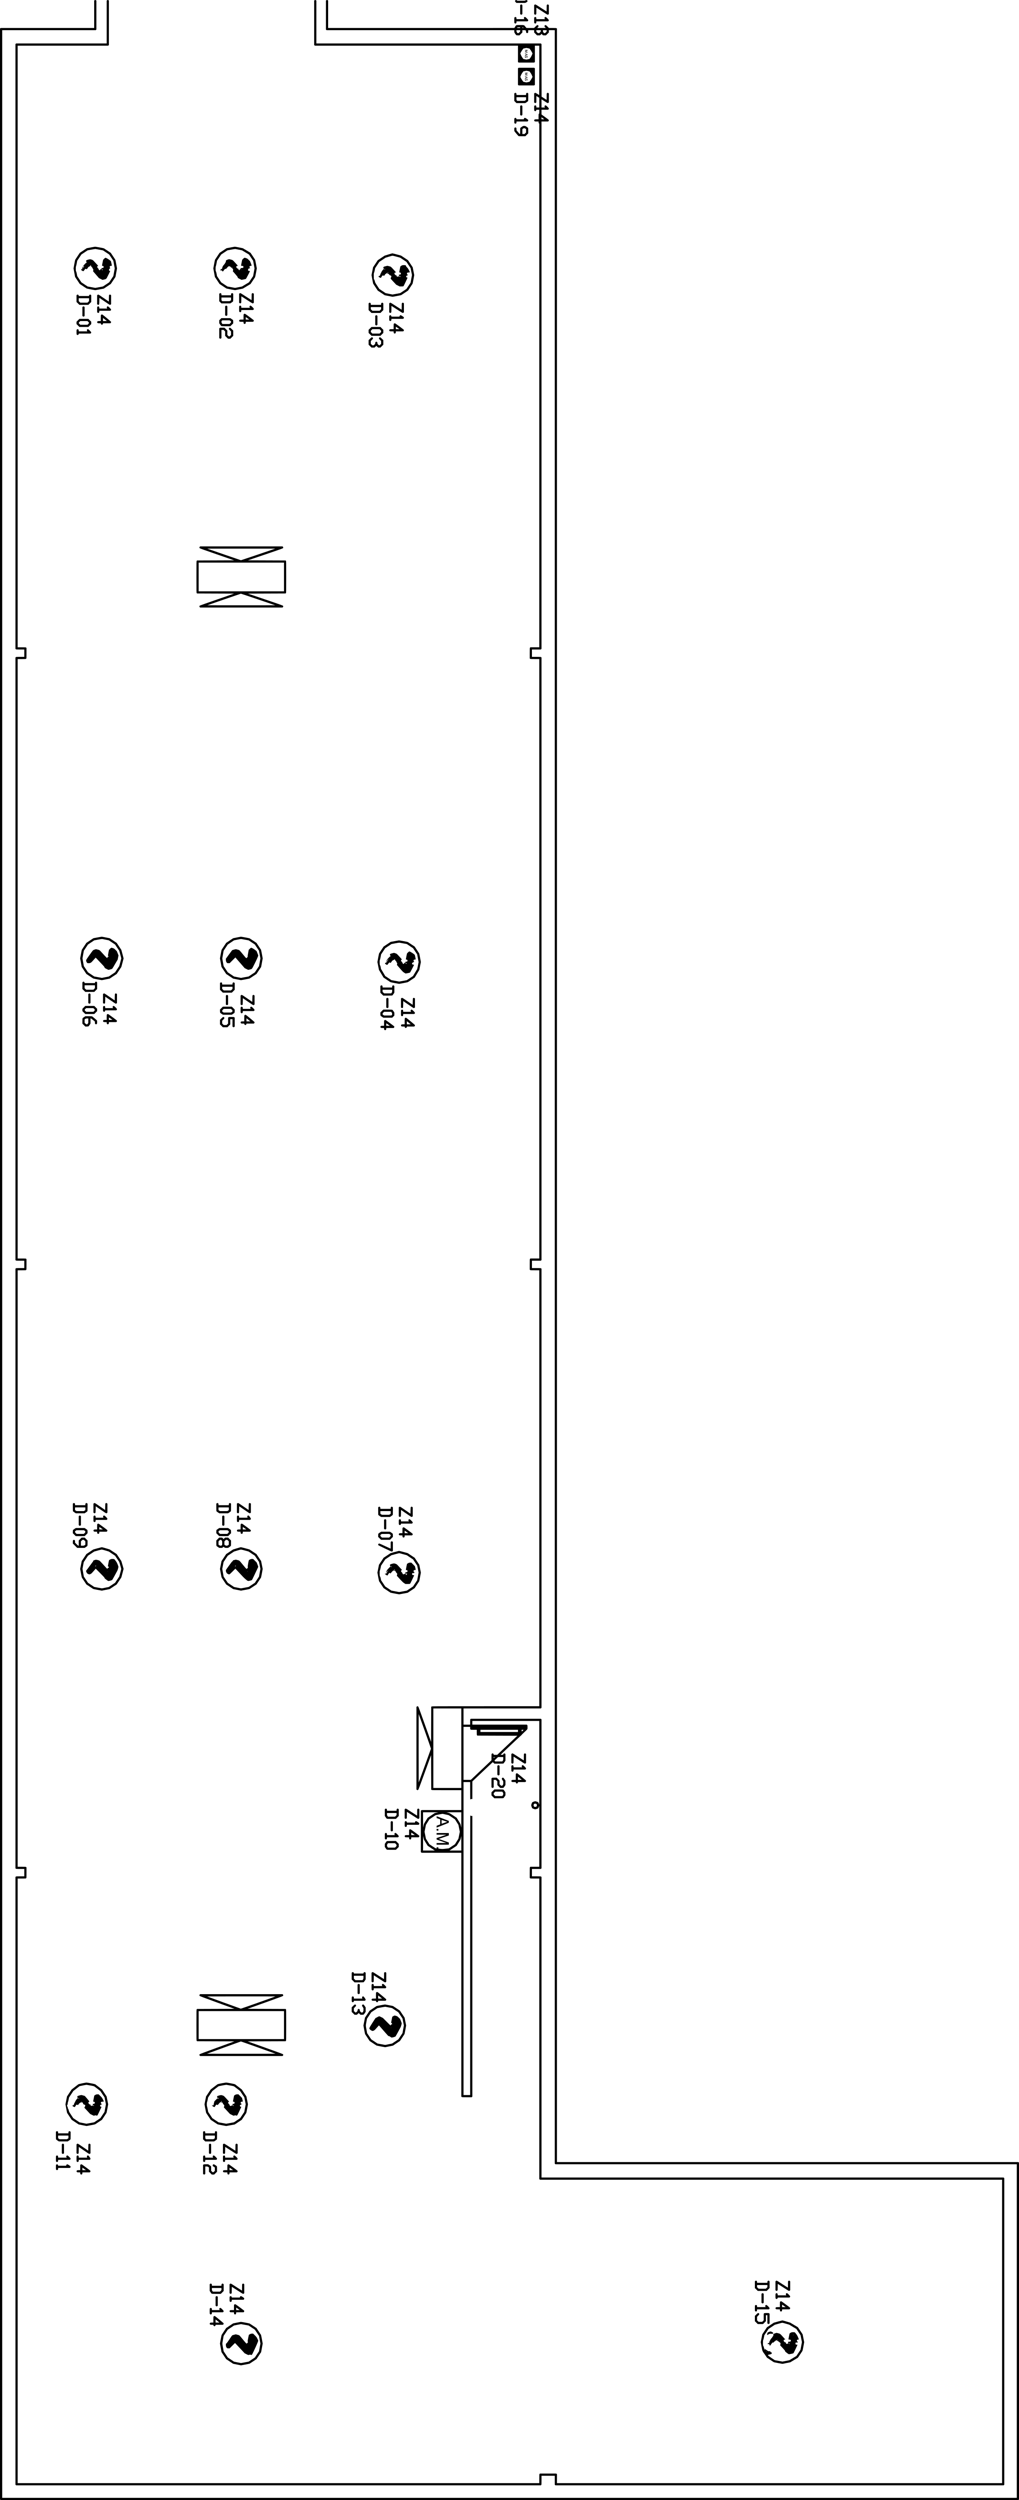 <?xml version="1.0" standalone="no"?>
<!DOCTYPE svg PUBLIC "-//W3C//DTD SVG 20010904//EN"
 "http://www.w3.org/TR/2001/REC-SVG-20010904/DTD/svg10.dtd">
<svg version="1.0" xmlns="http://www.w3.org/2000/svg"
 width="6925pt" height="16975pt" viewBox="0 0 6925 16975"
 preserveAspectRatio="xMidYMid meet">

<g transform="translate(0,16975) scale(0.1,-0.1)"
fill="#000000" stroke="none">
<path d="M6422 169727 l-22 -23 0 -927 0 -927 -3178 0 -3179 0 -21 -23 -22
-23 0 -83880 0 -83881 23 -21 23 -22 34580 0 34581 0 21 23 22 23 0 11430 0
11431 -23 21 -23 22 -15677 0 -15677 0 0 72428 0 72429 -23 21 c-23 21 -30 22
-273 22 l-250 0 -100 100 c-111 110 -134 120 -179 75 -38 -37 -32 -68 21 -125
l47 -50 -293 0 -293 0 47 50 c53 57 59 88 21 125 -45 45 -68 35 -179 -75
l-100 -100 -260 0 -261 1 -65 80 c-104 129 -74 119 -360 119 -289 0 -266 8
-345 -119 l-50 -80 -6327 -1 -6328 0 0 928 0 929 -23 21 c-31 29 -77 29 -105
-1 l-22 -23 0 -980 0 -981 23 -21 23 -22 6377 0 6377 0 0 -74 c0 -73 0 -74 59
-164 33 -50 69 -95 80 -101 11 -6 64 -11 117 -11 l98 0 98 98 98 98 0 77 0 77
104 0 c104 0 105 0 125 -29 14 -19 21 -45 21 -75 0 -55 32 -96 75 -96 14 0 37
11 50 25 22 21 25 33 25 100 l0 75 200 0 200 0 0 -77 0 -77 98 -98 98 -98 103
0 102 0 56 53 55 52 17 -25 c9 -14 28 -37 43 -52 25 -27 30 -28 129 -28 l103
0 98 98 98 98 0 77 0 77 200 0 200 0 0 -72428 0 -72429 23 -21 23 -22 15677 0
15677 0 0 -11325 0 -11325 -34475 0 -34475 0 0 83775 0 83775 3178 0 3179 0
21 23 22 23 0 980 0 981 -23 21 c-31 29 -77 29 -105 -1z m28928 -1852 l0 -25
-105 0 c-58 0 -105 2 -105 5 0 3 6 14 12 25 11 18 24 20 105 20 93 0 93 0 93
-25z m210 0 l23 -25 -41 0 c-38 0 -42 2 -42 25 0 18 5 25 18 25 10 0 29 -11
42 -25z m-210 -222 c0 -44 -4 -52 -52 -100 -46 -47 -57 -53 -93 -53 -37 0 -42
4 -72 50 -26 39 -33 60 -33 100 l0 50 125 0 125 0 0 -47z m1400 0 c0 -44 -4
-52 -52 -100 -48 -48 -56 -53 -97 -53 -41 0 -50 5 -98 52 -49 49 -53 56 -53
100 l0 48 150 0 150 0 0 -47z m400 0 c0 -44 -4 -52 -52 -100 -46 -47 -57 -53
-93 -53 -37 0 -42 4 -72 50 -26 39 -33 60 -33 100 l0 50 125 0 125 0 0 -47z"/>
<path d="M7272 169727 l-22 -23 0 -1452 0 -1452 -3078 0 -3079 0 -21 -23 -22
-23 0 -20530 0 -20531 23 -21 c23 -22 30 -22 300 -22 l277 0 0 -250 0 -250
-278 0 c-278 0 -279 0 -300 -23 l-22 -23 0 -20455 0 -20456 23 -21 c23 -22 30
-22 300 -22 l277 0 0 -250 0 -250 -278 0 c-278 0 -279 0 -300 -23 l-22 -23 0
-20355 0 -20356 23 -21 c23 -22 30 -22 300 -22 l277 0 0 -250 0 -250 -278 0
c-278 0 -279 0 -300 -23 l-22 -23 0 -20630 0 -20631 23 -21 23 -22 17830 0
17831 0 21 23 c22 23 22 29 22 325 l0 302 450 0 450 0 0 -303 0 -304 23 -21
23 -22 15230 0 15231 0 21 23 22 23 0 10405 0 10406 -23 21 -23 22 -15702 0
-15702 0 0 10203 0 10204 -23 21 c-23 22 -29 22 -325 22 l-302 0 0 250 0 250
303 0 304 0 21 23 22 23 0 5055 0 5056 -23 21 -23 22 -2380 0 -2381 0 -21 -23
c-21 -22 -22 -32 -22 -200 l0 -177 -225 0 -225 0 0 550 0 550 2628 0 2629 0
21 23 22 23 0 14905 0 14906 -23 21 c-23 22 -29 22 -325 22 l-302 0 0 250 0
250 303 0 304 0 21 23 22 23 0 20455 0 20456 -23 21 c-23 22 -29 22 -325 22
l-302 0 0 250 0 250 303 0 304 0 21 23 22 23 0 17902 0 17902 225 0 226 0 24
25 c35 34 32 71 -9 109 -18 17 -130 101 -249 186 l-216 155 -1 163 0 162 225
0 226 0 24 25 c45 44 35 69 -73 177 -108 108 -133 118 -177 73 -30 -30 -32
-64 -4 -99 l20 -26 -120 0 -121 0 0 280 0 279 183 -118 c100 -65 192 -123 204
-129 34 -18 62 -14 88 13 l25 24 0 301 0 301 -25 24 c-13 14 -36 25 -50 25
-14 0 -37 -11 -50 -25 -25 -24 -25 -24 -25 -240 0 -118 -2 -215 -5 -215 -2 0
-80 49 -172 109 l-168 109 -3 1783 -2 1783 -22 23 -21 23 -7629 0 -7628 0 0
1453 0 1454 -23 21 c-31 29 -77 29 -105 -1 l-22 -23 0 -1505 0 -1506 23 -21
23 -22 6902 0 6902 0 0 -553 0 -554 23 -21 23 -22 530 0 531 0 21 23 22 23 0
552 0 552 150 0 150 0 0 -1681 c0 -924 -4 -1678 -8 -1675 -4 3 -61 39 -126 80
-65 42 -129 76 -143 76 -13 0 -35 -11 -48 -25 l-25 -24 0 -301 0 -301 25 -24
c13 -14 36 -25 50 -25 14 0 37 11 50 25 l25 24 0 216 c0 119 4 215 8 213 4 -1
49 -29 100 -62 l92 -59 0 -328 0 -329 -100 0 -100 0 0 50 c0 41 -5 56 -25 75
-13 14 -36 25 -50 25 -14 0 -37 -11 -50 -25 -24 -23 -25 -28 -25 -175 0 -147
1 -152 25 -175 13 -14 36 -25 50 -25 33 0 75 42 75 75 l0 25 100 0 100 0 0
-125 c0 -119 -1 -125 -25 -149 -25 -25 -25 -27 -25 -201 l0 -175 -125 0 c-120
0 -127 -1 -150 -25 -32 -31 -32 -69 0 -100 23 -24 30 -25 150 -25 l125 0 0
-50 c0 -41 5 -56 25 -76 l25 -25 0 -17774 0 -17775 -303 0 -304 0 -21 -23
c-22 -23 -22 -28 -22 -378 l0 -356 23 -21 c23 -22 29 -22 325 -22 l302 0 0
-20350 0 -20350 -303 0 -304 0 -21 -23 c-22 -23 -22 -28 -22 -378 l0 -356 23
-21 c23 -22 29 -22 325 -22 l302 0 0 -14800 0 -14800 -3649 0 c-3578 0 -3649
0 -3672 -19 l-24 -19 -5 -1193 -5 -1193 -425 1189 c-290 814 -431 1197 -447
1213 -31 31 -76 29 -102 -4 l-21 -27 0 -2799 0 -2799 25 -24 c30 -31 69 -32
98 -2 15 15 161 402 447 1190 l425 1168 5 -1171 5 -1172 24 -19 c22 -18 54
-19 1022 -19 l999 0 0 -675 0 -675 -1350 0 -1351 0 -24 -25 -25 -24 0 -1401 0
-1401 25 -24 24 -25 1351 0 1350 0 0 -8278 0 -8279 23 -21 c23 -22 28 -22 353
-22 l331 0 21 23 22 23 0 9527 0 9527 -39 0 c-54 0 -90 15 -101 42 -5 14 -9
-3764 -9 -9484 l-1 -9508 -225 0 -225 0 0 10625 0 10625 225 0 225 0 1 -607
c0 -376 4 -599 9 -585 11 27 47 42 101 42 l39 0 0 598 1 597 650 615 c357 338
669 633 694 654 l45 39 54 -51 55 -52 296 0 c191 0 303 4 316 11 11 6 47 51
80 101 l59 90 0 225 0 224 -25 24 c-13 14 -36 25 -50 25 -33 0 -75 -42 -75
-75 0 -25 0 -25 -90 -25 -49 0 -90 2 -90 5 0 10 1347 1279 1381 1301 21 13 40
31 43 41 3 10 83 90 177 178 250 234 229 202 229 351 0 119 -1 126 -25 149
l-24 25 -1851 0 -1850 0 0 125 0 125 2275 0 2275 0 -1 -2847 -1 -2848 -26 77
c-15 43 -36 86 -47 97 -21 19 -165 71 -200 71 -37 0 -180 -52 -201 -74 -22
-21 -74 -164 -74 -201 0 -37 52 -180 74 -201 21 -22 164 -74 201 -74 35 0 179
52 200 71 11 11 32 54 47 97 l26 77 1 -2072 1 -2073 -303 0 -304 0 -21 -23
c-22 -23 -22 -28 -22 -378 l0 -356 23 -21 c23 -22 29 -22 325 -22 l302 0 0
-10203 0 -10204 23 -21 23 -22 15702 0 15702 0 0 -10300 0 -10300 -15125 0
-15125 0 0 303 0 304 -23 21 -23 22 -555 0 -556 0 -21 -23 c-22 -23 -22 -29
-22 -325 l0 -302 -17725 0 -17725 0 0 20525 0 20525 278 0 c278 0 279 0 300
23 22 23 22 28 22 378 l0 356 -23 21 c-23 22 -30 22 -300 22 l-277 0 0 20250
0 20250 278 0 c278 0 279 0 300 23 22 23 22 28 22 378 l0 356 -23 21 c-23 22
-30 22 -300 22 l-277 0 0 20350 0 20350 278 0 c278 0 279 0 300 23 22 23 22
28 22 378 l0 356 -23 21 c-23 22 -30 22 -300 22 l-277 0 0 20425 0 20425 3078
0 3079 0 21 23 22 23 0 1505 0 1506 -23 21 c-31 29 -77 29 -105 -1z m28770
-3352 c33 -44 80 -119 104 -167 l44 -88 -41 -102 c-28 -71 -60 -129 -104 -188
l-64 -85 -103 -20 -103 -21 -103 20 -103 20 -64 86 c-44 59 -76 117 -104 188
l-41 102 44 88 c24 48 71 123 104 167 l61 80 103 20 103 21 103 -21 103 -20
61 -80z m947 -4722 c2 -2 -39 -3 -92 -3 l-97 0 0 70 0 71 93 -68 c50 -37 94
-68 96 -70z m-5639 -110603 l0 -2700 -950 0 -950 0 0 2700 0 2700 950 0 950 0
0 -2700z m-2475 1150 c229 -641 414 -1174 412 -1185 -4 -22 -827 -2287 -833
-2294 -2 -2 -4 1043 -4 2324 0 1281 2 2326 4 2324 2 -2 192 -528 421 -1169z
m3075 225 c0 -67 3 -79 25 -100 24 -25 25 -25 225 -25 l200 0 0 -174 c0 -156
2 -176 19 -197 l19 -24 1360 -5 1360 -5 -684 -647 -683 -648 -121 0 -120 0 0
25 c0 33 -42 75 -75 75 -14 0 -37 -11 -50 -25 -25 -24 -25 -24 -25 -234 l0
-210 -702 -666 -703 -665 -247 0 -248 0 0 1800 0 1800 225 0 225 0 0 -75z
m3250 -200 l0 -75 -1275 0 -1275 0 0 75 0 75 1275 0 1275 0 0 -75z m335 24
c-79 -80 -85 -81 -85 -9 l0 60 67 0 67 0 -49 -51z m-1905 -1802 c0 -2 -18 -18
-40 -36 l-40 -32 0 36 c0 34 1 35 40 35 22 0 40 -1 40 -3z m570 -97 c0 -96 -1
-102 -32 -150 l-33 -50 -241 0 -240 0 -29 30 c-17 18 -25 34 -19 39 5 4 62 58
126 120 l118 111 175 0 175 0 0 -100z m2241 -3078 c38 -15 56 -85 37 -143 -12
-37 -20 -45 -58 -57 -37 -13 -49 -13 -88 -1 -41 13 -47 19 -60 58 -13 38 -13
50 -1 89 12 37 21 48 49 58 37 14 78 12 121 -4z m-6771 -600 l-125 -26 -240
-160 -240 -161 -88 -140 c-178 -285 -169 -268 -198 -405 l-27 -125 -1 523 -1
522 523 -1 522 -1 -125 -26z m1679 -494 l-1 -523 -27 125 c-29 137 -20 120
-199 405 l-87 140 -235 158 c-129 87 -251 162 -270 167 -19 6 -71 19 -115 29
l-80 19 508 1 507 1 -1 -522z m-1049 368 l196 -43 211 -141 211 -141 118 -188
118 -188 47 -235 47 -235 -47 -235 -47 -235 -118 -188 -118 -188 -209 -140
-209 -139 -215 -24 c-205 -24 -221 -24 -347 -11 -73 8 -136 15 -140 15 -5 0
-8 20 -8 45 l0 45 -60 0 -60 0 0 -40 0 -41 -37 7 c-24 5 -113 57 -244 145
l-207 138 -118 188 -118 188 -47 235 -47 235 47 235 47 235 118 188 118 188
212 142 211 141 230 47 c127 25 239 45 250 43 11 -3 108 -24 215 -48z m-1452
-1771 c23 -39 81 -133 129 -210 l88 -140 243 -162 243 -163 -401 0 -400 0 1
498 1 497 27 -125 c22 -104 34 -138 69 -195z m2502 -180 l0 -495 -400 0 -401
0 243 163 243 162 88 140 c177 284 173 274 198 405 13 66 24 120 26 120 2 0 3
-223 3 -495z"/>
<path d="M35670 166345 c0 -12 14 -15 68 -15 l67 -1 -65 -22 c-39 -13 -65 -28
-65 -36 0 -9 26 -23 65 -37 l65 -22 -68 -1 c-50 -1 -68 -4 -64 -13 2 -9 30
-13 93 -13 81 0 89 2 89 19 0 14 -14 24 -55 38 -30 10 -62 21 -70 24 -9 4 12
15 55 29 56 17 71 26 73 43 3 21 0 22 -92 22 -79 0 -96 -3 -96 -15z"/>
<path d="M35670 166116 c0 -8 14 -19 30 -25 26 -9 30 -15 30 -46 0 -32 -4 -38
-30 -48 -27 -10 -43 -37 -22 -37 25 0 177 70 180 83 2 10 -25 26 -88 51 -103
41 -100 41 -100 22z m140 -67 c12 -6 9 -10 -13 -18 -41 -16 -47 -14 -47 15 0
22 3 24 23 18 12 -3 29 -10 37 -15z"/>
<path d="M35686 165938 c-32 -46 -8 -118 39 -118 25 0 55 33 55 60 0 9 7 25
15 36 15 19 15 19 30 0 20 -26 19 -32 -6 -57 -14 -14 -18 -24 -11 -31 7 -7 17
-3 31 11 32 32 27 92 -10 112 -29 15 -57 -5 -71 -52 -14 -47 -35 -60 -54 -34
-19 26 -18 32 11 59 30 28 31 36 6 36 -11 0 -27 -10 -35 -22z"/>
<path d="M29672 46370 l3 -63 120 -42 120 -43 0 -173 0 -173 -120 -46 -120
-45 -3 -63 c-2 -34 1 -62 5 -62 4 0 190 74 413 164 l405 163 3 64 2 64 -406
155 c-224 85 -411 157 -416 159 -5 1 -8 -24 -6 -59z m509 -244 c81 -30 164
-58 185 -62 22 -4 32 -9 24 -12 -8 -2 -92 -33 -186 -68 -94 -35 -176 -64 -183
-64 -8 0 -11 40 -11 130 0 97 3 130 13 130 6 0 78 -25 158 -54z"/>
<path d="M29672 45513 l3 -58 58 -3 57 -3 0 61 0 60 -60 0 -61 0 3 -57z"/>
<path d="M29670 45235 l0 -55 335 -2 336 -3 -336 -114 -336 -114 3 -50 3 -50
330 -116 330 -116 -332 -3 -333 -2 0 -55 0 -55 415 0 415 0 0 74 0 74 -340
118 c-187 66 -340 121 -340 124 0 3 153 56 340 119 l340 115 0 83 0 83 -415 0
-415 0 0 -55z"/>
<path d="M35025 169725 c-39 -38 -33 -70 24 -126 l48 -49 299 0 299 1 70 37
c81 43 100 74 74 120 -25 45 -61 50 -124 19 l-55 -27 -251 0 -251 0 -30 25
c-37 32 -72 32 -103 0z"/>
<path d="M35375 169425 l-25 -24 0 -301 0 -301 25 -24 c13 -14 36 -25 50 -25
14 0 37 11 50 25 l25 24 0 301 0 301 -25 24 c-13 14 -36 25 -50 25 -14 0 -37
-11 -50 -25z"/>
<path d="M36325 169425 l-25 -24 0 -301 0 -301 25 -24 c13 -14 36 -25 50 -25
14 0 37 11 50 25 25 24 25 24 25 240 0 118 2 215 4 215 3 0 134 -84 293 -187
418 -271 454 -293 480 -293 13 0 35 11 48 25 l25 24 0 301 0 301 -25 24 c-13
14 -36 25 -50 25 -14 0 -37 -11 -50 -25 -25 -24 -25 -24 -25 -240 0 -118 -2
-215 -4 -215 -3 0 -134 84 -293 187 -418 271 -454 293 -480 293 -13 0 -35 -11
-48 -25z"/>
<path d="M34975 168575 c-25 -24 -25 -27 -25 -200 0 -173 0 -176 25 -200 13
-14 36 -25 50 -25 14 0 37 11 50 25 20 19 25 34 25 75 l0 50 375 0 376 0 24
25 c45 44 35 69 -73 177 -108 108 -133 118 -177 73 -30 -30 -32 -64 -4 -99
l20 -26 -270 0 -271 0 0 50 c0 41 -5 56 -25 75 -13 14 -36 25 -50 25 -14 0
-37 -11 -50 -25z"/>
<path d="M36325 168575 c-25 -24 -25 -27 -25 -200 0 -173 0 -176 25 -200 13
-14 36 -25 50 -25 14 0 37 11 50 25 20 19 25 34 25 75 l0 50 400 0 401 0 24
25 c45 44 35 69 -73 177 -108 108 -133 118 -177 73 -30 -30 -32 -64 -4 -99
l20 -26 -295 0 -296 0 0 50 c0 41 -5 56 -25 75 -13 14 -36 25 -50 25 -14 0
-37 -11 -50 -25z"/>
<path d="M35222 165127 l-22 -23 0 -555 0 -556 23 -21 23 -22 530 0 531 0 21
23 22 23 0 555 0 556 -23 21 -23 22 -530 0 -531 0 -21 -23z m823 -307 c44 -59
76 -117 104 -188 l41 -102 -44 -88 c-24 -48 -71 -123 -104 -167 l-61 -80 -103
-20 -103 -21 -103 21 -103 20 -61 80 c-33 44 -80 119 -104 167 l-44 88 41 102
c28 71 60 129 104 188 l64 85 103 20 103 21 103 -20 103 -20 64 -86z"/>
<path d="M35670 164795 c0 -12 14 -15 68 -15 l67 -1 -65 -22 c-40 -14 -65 -28
-65 -37 0 -9 24 -22 65 -35 l65 -20 -68 -3 c-48 -2 -67 -7 -64 -15 2 -8 32
-12 93 -12 81 0 89 2 89 19 0 14 -14 24 -55 38 -30 10 -62 21 -70 24 -9 4 12
15 55 29 56 17 71 26 73 43 3 21 0 22 -92 22 -79 0 -96 -3 -96 -15z"/>
<path d="M35670 164566 c0 -8 14 -19 30 -25 26 -9 30 -15 30 -46 0 -32 -4 -38
-30 -48 -27 -10 -43 -37 -22 -37 25 0 177 70 180 83 2 10 -25 26 -88 51 -103
41 -100 41 -100 22z m120 -57 l33 -12 -24 -13 c-36 -20 -49 -17 -49 11 0 29
-2 28 40 14z"/>
<path d="M35686 164388 c-32 -46 -8 -118 39 -118 25 0 55 33 55 60 0 9 7 25
15 36 15 19 15 19 30 0 20 -26 19 -32 -6 -57 -14 -14 -18 -24 -11 -31 16 -16
52 27 52 62 0 32 -30 70 -55 70 -17 0 -41 -34 -51 -73 -8 -36 -33 -46 -50 -22
-19 26 -18 32 11 59 30 28 31 36 6 36 -11 0 -27 -10 -35 -22z"/>
<path d="M34975 163425 l-25 -24 0 -252 0 -253 73 -73 73 -73 301 0 301 0 90
59 c50 33 95 69 101 80 7 12 11 110 11 266 l0 246 -25 24 c-13 14 -36 25 -50
25 -14 0 -37 -11 -50 -25 -20 -19 -25 -34 -25 -75 l0 -50 -325 0 -325 0 0 50
c0 41 -5 56 -25 75 -13 14 -36 25 -50 25 -14 0 -37 -11 -50 -25z m775 -367 l0
-93 -50 -32 -50 -33 -247 0 -247 0 -28 27 c-27 26 -28 30 -28 125 l0 98 325 0
325 0 0 -92z"/>
<path d="M35375 162575 l-25 -24 0 -301 0 -301 25 -24 c13 -14 36 -25 50 -25
14 0 37 11 50 25 l25 24 0 301 0 301 -25 24 c-13 14 -36 25 -50 25 -14 0 -37
-11 -50 -25z"/>
<path d="M34975 161725 c-24 -23 -25 -28 -25 -175 0 -147 1 -152 25 -175 13
-14 36 -25 50 -25 14 0 37 11 50 25 20 19 25 34 25 75 l0 50 375 0 376 0 24
25 c27 26 31 54 14 86 -15 29 -186 139 -216 139 -31 0 -73 -42 -73 -75 l0 -25
-250 0 -250 0 0 25 c0 33 -42 75 -75 75 -14 0 -37 -11 -50 -25z"/>
<path d="M35462 161141 c-50 -33 -95 -69 -101 -80 -7 -12 -11 -96 -11 -215 0
-246 3 -245 -144 -69 l-106 127 0 74 c0 64 -3 76 -25 97 -13 14 -36 25 -50 25
-14 0 -37 -11 -50 -25 -23 -22 -25 -31 -25 -122 0 -76 4 -104 17 -123 40 -59
263 -318 278 -324 9 -3 116 -6 238 -6 l221 0 98 98 98 98 0 173 c0 103 -4 180
-11 192 -6 11 -51 47 -101 80 -89 58 -91 59 -163 59 -72 0 -74 -1 -163 -59z
m238 -123 l50 -33 0 -115 0 -114 -52 -53 -52 -53 -73 0 -73 0 0 168 0 167 48
32 c60 41 90 41 152 1z"/>
<path d="M6285 152969 c-82 -15 -204 -38 -269 -50 l-119 -22 -238 -158 -238
-158 -149 -223 c-82 -123 -154 -233 -160 -244 -6 -12 -35 -149 -63 -305 l-52
-283 32 -176 c17 -96 41 -226 53 -289 l21 -115 158 -237 158 -238 223 -149
c123 -82 233 -154 244 -160 12 -6 149 -35 305 -63 l283 -52 176 32 c96 17 226
41 289 53 l115 21 238 158 238 159 159 238 158 238 21 115 c12 63 36 193 53
289 l32 176 -52 283 c-28 156 -57 293 -63 305 -6 11 -78 121 -160 243 l-148
223 -223 148 c-122 82 -231 154 -243 160 -26 14 -561 112 -601 111 -15 -1 -95
-14 -178 -30z m471 -173 l241 -44 212 -141 211 -141 141 -211 141 -212 48
-261 48 -261 -48 -261 -48 -261 -141 -212 -141 -211 -211 -141 -212 -141 -261
-48 -261 -48 -261 48 -261 48 -212 141 -211 141 -141 211 -141 211 -25 137
c-15 83 -34 153 -49 181 -22 41 -24 56 -24 180 0 105 4 142 16 165 9 17 31
109 49 206 l33 176 141 212 141 211 212 141 211 141 256 48 c141 26 267 46
281 44 14 -2 134 -24 266 -48z"/>
<path d="M7083 152188 c-36 -35 -69 -70 -73 -79 -5 -8 -23 -92 -40 -185 -17
-93 -33 -181 -36 -195 -5 -24 -2 -27 38 -32 54 -7 82 -38 74 -81 -9 -45 -29
-59 -91 -64 l-57 -5 4 -33 c4 -34 4 -34 -39 -34 -42 0 -43 -1 -43 -34 0 -27
-5 -35 -24 -40 -49 -12 -104 33 -94 78 2 6 -18 32 -43 56 -26 25 -49 55 -53
66 -10 32 10 73 40 84 l26 10 -38 43 c-22 23 -101 111 -177 194 -124 136 -144
154 -194 173 -121 45 -129 46 -254 15 -69 -17 -123 -36 -136 -48 -30 -26 -30
-73 -1 -104 l21 -23 -111 -112 c-94 -96 -118 -128 -161 -211 -28 -53 -51 -99
-51 -102 0 -3 9 -5 20 -5 25 0 25 -9 -1 -40 -11 -14 -18 -19 -14 -12 4 8 -3
12 -24 12 -29 0 -31 -2 -31 -40 0 -29 4 -40 15 -40 9 0 28 -12 43 -27 14 -14
38 -27 52 -29 14 -1 31 -3 38 -5 8 -3 33 27 61 70 59 93 100 110 153 64 15
-14 22 -7 77 78 34 52 61 88 61 80 0 -10 9 -6 28 12 15 15 39 27 52 27 13 0
36 12 51 26 l27 26 12 -21 c6 -12 10 -27 8 -34 -2 -7 19 -34 46 -59 35 -34 49
-55 51 -78 1 -18 11 -37 22 -45 29 -21 35 -56 18 -106 -13 -35 -13 -45 -2 -58
8 -9 99 -115 204 -236 l190 -220 121 -60 121 -59 98 23 c169 40 145 15 293
310 71 144 130 263 130 266 0 3 -9 5 -19 5 -34 0 -65 34 -65 71 0 36 38 99 60
99 6 0 18 8 25 18 7 9 9 14 4 9 -5 -4 -17 11 -27 33 -34 73 1 120 90 120 34 0
42 3 42 18 0 30 -51 275 -61 294 -28 53 -316 238 -370 238 -12 0 -48 -26 -86
-62z m-1199 -278 c-15 -22 -28 -40 -31 -40 -6 0 18 43 35 63 25 29 24 19 -4
-23z m286 -180 c0 -4 -9 -15 -20 -25 -20 -18 -20 -17 -20 13 0 25 3 29 20 25
11 -3 20 -9 20 -13z m-455 -50 c3 -5 -13 -37 -37 -71 l-43 -61 -3 37 c-3 31 2
43 29 71 35 36 44 40 54 24z m1274 -236 c7 -6 -20 -32 -39 -37 -13 -3 -20 0
-20 8 0 7 -5 15 -12 17 -6 2 -8 9 -4 16 6 10 62 7 75 -4z"/>
<path d="M15785 152969 c-82 -15 -204 -38 -269 -50 l-119 -22 -238 -158 -238
-158 -149 -223 c-82 -123 -154 -233 -160 -244 -6 -12 -35 -149 -63 -305 l-52
-283 32 -176 c17 -96 41 -226 53 -289 l21 -115 158 -237 158 -238 223 -149
c123 -82 233 -154 244 -160 12 -6 148 -34 304 -63 l282 -51 266 53 265 52 261
156 261 156 138 205 c76 113 149 223 162 245 18 31 36 106 76 325 l52 286 -52
284 c-40 218 -58 294 -76 325 -13 22 -86 132 -162 245 l-138 205 -261 156
-261 155 -259 52 c-142 29 -270 52 -284 51 -14 -1 -92 -14 -175 -30z m445
-172 l216 -43 237 -143 238 -143 140 -210 141 -211 48 -261 48 -261 -48 -261
-48 -261 -141 -211 -140 -210 -238 -143 -237 -143 -235 -47 -235 -47 -262 48
-261 48 -212 141 -211 141 -141 211 -141 211 -25 137 c-15 83 -34 153 -49 181
-22 41 -24 56 -24 180 0 105 4 142 16 165 9 17 31 109 49 206 l33 176 141 212
141 211 212 141 211 141 256 48 c141 26 267 46 281 44 14 -2 122 -24 240 -47z"/>
<path d="M16533 152188 c-36 -35 -69 -70 -73 -79 -5 -8 -23 -92 -40 -185 -17
-93 -33 -181 -36 -195 -5 -26 -4 -27 61 -31 77 -5 99 -21 99 -73 0 -55 -22
-69 -115 -74 l-81 -3 4 -34 c3 -26 0 -34 -12 -34 -9 0 -29 -13 -45 -30 l-29
-30 30 -1 29 -1 -26 -9 c-51 -19 -109 30 -96 81 3 11 -5 15 -29 16 -48 1 -118
72 -118 120 0 43 19 62 71 72 l41 7 -149 165 c-214 236 -196 222 -332 256
l-117 28 -88 -28 c-110 -36 -133 -56 -131 -112 2 -28 -4 -50 -18 -70 -11 -16
-32 -51 -46 -79 -14 -27 -46 -70 -72 -95 -31 -29 -61 -75 -88 -130 -56 -116
-61 -131 -37 -98 11 14 30 37 41 50 19 21 19 20 -2 -17 -41 -73 -60 -95 -82
-95 -28 0 -77 -48 -77 -77 0 -20 3 -21 26 -13 32 13 71 3 87 -21 8 -10 25 -27
39 -39 l26 -20 66 89 c66 88 90 105 132 95 17 -4 27 1 40 23 10 15 45 56 78
91 59 60 62 62 113 62 30 0 55 -5 60 -12 5 -7 39 -42 77 -78 l68 -65 -22 43
-21 43 21 -11 c23 -12 44 -56 36 -76 -3 -7 6 -19 19 -28 32 -21 39 -63 20
-110 l-16 -38 34 -41 c19 -23 94 -109 166 -192 86 -98 131 -158 131 -173 0
-44 21 -63 143 -124 l122 -61 140 27 c76 15 147 32 157 37 14 8 278 514 278
533 0 2 -23 6 -51 8 -28 3 -58 13 -67 21 -27 27 -20 79 16 125 30 37 35 40 59
31 20 -7 30 -6 41 5 14 13 13 17 -6 33 -32 26 -38 73 -14 102 14 19 31 25 75
29 47 4 57 8 57 23 0 10 -25 81 -55 158 l-56 138 -92 90 c-86 84 -98 92 -172
117 -44 14 -91 26 -103 26 -15 0 -47 -22 -89 -62z m-1016 -490 c-3 -8 -6 -5
-6 6 -1 11 2 17 5 13 3 -3 4 -12 1 -19z m120 0 c-3 -8 -6 -5 -6 6 -1 11 2 17
5 13 3 -3 4 -12 1 -19z m803 -258 c0 -5 -7 -10 -15 -10 -8 0 -15 5 -15 10 0 6
7 10 15 10 8 0 15 -4 15 -10z"/>
<path d="M26393 152471 l-253 -78 -235 -156 -235 -157 -158 -238 -158 -237
-53 -267 -53 -266 51 -282 c29 -156 57 -292 63 -304 6 -11 78 -121 160 -244
l149 -223 237 -157 237 -158 267 -53 266 -53 282 51 c156 29 292 57 304 63 11
6 121 78 243 160 l223 148 148 223 c82 122 154 232 160 243 6 12 34 148 63
304 l51 282 -53 266 -53 267 -158 237 -158 238 -237 158 -238 158 -285 77
c-157 43 -294 77 -305 76 -11 0 -134 -36 -272 -78z m557 -149 l245 -68 212
-142 213 -142 142 -213 142 -212 47 -234 47 -235 -48 -262 -48 -261 -141 -212
-141 -211 -211 -141 -212 -141 -261 -48 -262 -48 -235 47 -234 47 -212 142
-213 142 -140 210 c-112 167 -142 221 -151 262 -6 29 -17 68 -25 85 -8 18 -14
39 -12 47 2 7 -8 23 -22 34 -25 20 -25 21 -28 216 -3 182 -2 200 17 239 12 24
34 106 49 183 l28 139 142 212 142 213 213 142 212 142 220 67 c121 37 234 68
250 68 17 0 140 -30 275 -67z"/>
<path d="M27288 151715 c-37 -19 -72 -43 -77 -53 -5 -10 -24 -95 -41 -188 -17
-93 -33 -181 -36 -195 -5 -24 -2 -27 37 -32 53 -7 73 -27 73 -72 0 -49 -23
-67 -88 -73 -53 -4 -56 -6 -56 -31 0 -44 35 -74 81 -69 22 2 39 1 39 -2 -1 -3
-9 -21 -20 -40 l-19 -35 -1 28 c0 22 -5 27 -24 27 -13 0 -27 6 -29 13 -4 10
-6 10 -6 0 -1 -9 -18 -13 -51 -13 -36 0 -50 -4 -50 -14 0 -21 -38 -8 -56 20
-9 12 -14 33 -12 45 2 18 -2 22 -30 24 -40 3 -109 69 -118 112 -8 41 22 75 73
82 l41 6 -149 165 c-213 235 -196 222 -329 255 l-114 28 -115 -28 c-72 -17
-125 -35 -138 -48 -30 -27 -30 -73 -1 -104 l22 -24 -66 -67 c-52 -53 -78 -92
-128 -192 -75 -150 -85 -174 -67 -163 11 6 -2 -16 -40 -72 -13 -19 -13 -19
-13 5 l0 24 -30 -29 c-33 -31 -39 -55 -15 -55 9 0 28 -12 43 -27 14 -14 39
-27 54 -28 16 -2 34 -7 41 -13 10 -8 23 8 56 69 54 101 97 121 153 72 15 -14
20 -10 51 38 44 68 85 106 117 111 17 2 26 10 28 26 5 32 42 30 42 -3 0 -21 5
-25 28 -25 27 0 104 -44 100 -58 -5 -16 58 -66 79 -63 26 3 73 -39 73 -66 0
-10 -14 -47 -30 -81 -36 -76 -57 -41 180 -296 l175 -188 117 -59 118 -59 119
0 c98 0 122 3 140 18 12 9 79 143 150 297 l130 280 -37 10 c-57 16 -78 73 -44
115 16 19 22 21 40 11 20 -11 22 -9 22 14 0 18 5 25 19 25 11 0 23 5 27 11 9
15 -17 30 -31 19 -17 -14 -48 66 -37 99 12 37 46 51 125 51 86 0 86 3 8 158
-48 94 -72 129 -125 182 -44 43 -66 72 -66 88 0 12 -11 34 -25 47 -22 23 -31
25 -122 25 -92 -1 -102 -3 -165 -35z m-1118 -234 c0 -19 -18 -31 -48 -31 -12
0 -11 5 8 25 28 30 40 32 40 6z m222 -283 c-9 -9 -12 -1 -11 33 l1 44 11 -33
c7 -24 7 -36 -1 -44z m-43 40 c-17 -34 -19 -34 -19 -5 0 18 5 27 15 27 13 0
14 -4 4 -22z m-409 -8 c-6 -11 -13 -20 -16 -20 -2 0 0 9 6 20 6 11 13 20 16
20 2 0 0 -9 -6 -20z m-70 -109 c-5 -11 -15 -23 -21 -27 -6 -3 -3 5 6 20 20 30
30 35 15 7z"/>
<path d="M14925 149825 l-25 -24 0 -252 0 -253 73 -73 73 -73 301 0 301 0 90
59 c50 33 95 69 101 80 7 12 11 110 11 266 l0 246 -25 24 c-13 14 -36 25 -50
25 -14 0 -37 -11 -50 -25 -20 -19 -25 -34 -25 -75 l0 -50 -325 0 -325 0 0 50
c0 41 -5 56 -25 75 -13 14 -36 25 -50 25 -14 0 -37 -11 -50 -25z m775 -367 l0
-93 -50 -32 -50 -33 -247 0 -247 0 -28 27 c-27 26 -28 30 -28 125 l0 98 325 0
325 0 0 -92z"/>
<path d="M16275 149825 l-25 -24 0 -301 0 -301 25 -24 c13 -14 36 -25 50 -25
14 0 37 11 50 25 25 24 25 24 25 240 0 118 2 215 4 215 3 0 134 -84 293 -187
418 -271 454 -293 480 -293 13 0 35 11 48 25 l25 24 0 301 0 301 -25 24 c-13
14 -36 25 -50 25 -14 0 -37 -11 -50 -25 -25 -24 -25 -24 -25 -240 0 -118 -2
-215 -4 -215 -3 0 -134 84 -293 187 -418 271 -454 293 -480 293 -13 0 -35 -11
-48 -25z"/>
<path d="M5225 149725 l-25 -24 0 -227 0 -228 98 -98 98 -98 304 0 304 0 98
98 98 98 0 228 0 227 -25 24 c-13 14 -36 25 -50 25 -33 0 -75 -42 -75 -75 l0
-25 -350 0 -350 0 0 25 c0 33 -42 75 -75 75 -14 0 -37 -11 -50 -25z m825 -322
l0 -97 -52 -53 -52 -53 -245 0 -245 0 -53 52 -53 52 0 98 0 98 350 0 350 0 0
-97z"/>
<path d="M6625 149725 l-25 -24 0 -301 0 -301 25 -24 c29 -30 64 -32 96 -6 24
19 24 23 29 239 l5 220 225 -156 c428 -294 470 -322 496 -322 14 0 36 11 49
25 l25 24 0 301 0 301 -25 24 c-29 30 -64 32 -96 6 -24 -19 -24 -23 -29 -239
l-5 -220 -225 156 c-428 294 -470 322 -496 322 -14 0 -36 -11 -49 -25z"/>
<path d="M25075 149175 l-25 -24 0 -227 0 -228 98 -98 98 -98 304 0 304 0 98
98 98 98 0 228 0 227 -25 24 c-13 14 -36 25 -50 25 -14 0 -37 -11 -50 -25 -20
-19 -25 -34 -25 -75 l0 -50 -350 0 -350 0 0 50 c0 41 -5 56 -25 75 -13 14 -36
25 -50 25 -14 0 -37 -11 -50 -25z m825 -347 l0 -72 -52 -53 -52 -53 -245 0
-245 0 -53 52 -53 52 0 73 0 73 350 0 350 0 0 -72z"/>
<path d="M26475 149175 l-25 -24 0 -301 0 -301 25 -24 c13 -14 36 -25 50 -25
14 0 37 11 50 25 25 24 25 24 25 240 0 118 2 215 4 215 3 0 134 -84 293 -187
418 -271 454 -293 480 -293 13 0 35 11 48 25 l25 24 0 301 0 301 -25 24 c-13
14 -36 25 -50 25 -14 0 -37 -11 -50 -25 -25 -24 -25 -24 -25 -240 0 -118 -2
-215 -4 -215 -3 0 -134 84 -293 187 -418 271 -454 293 -480 293 -13 0 -35 -11
-48 -25z"/>
<path d="M15325 148975 l-25 -24 0 -301 0 -301 25 -24 c13 -14 36 -25 50 -25
14 0 37 11 50 25 l25 24 0 301 0 301 -25 24 c-13 14 -36 25 -50 25 -14 0 -37
-11 -50 -25z"/>
<path d="M16275 148975 c-25 -24 -25 -27 -25 -200 0 -173 0 -176 25 -200 13
-14 36 -25 50 -25 14 0 37 11 50 25 20 19 25 34 25 75 l0 50 400 0 401 0 24
25 c45 44 35 69 -73 177 -108 108 -133 118 -177 73 -30 -30 -32 -64 -4 -99
l20 -26 -295 0 -296 0 0 50 c0 41 -5 56 -25 75 -13 14 -36 25 -50 25 -14 0
-37 -11 -50 -25z"/>
<path d="M5625 148925 l-25 -24 0 -301 0 -301 25 -24 c13 -14 36 -25 50 -25
14 0 37 11 50 25 l25 24 0 301 0 301 -25 24 c-13 14 -36 25 -50 25 -14 0 -37
-11 -50 -25z"/>
<path d="M6625 148925 c-25 -24 -25 -27 -25 -200 0 -173 0 -176 25 -200 13
-14 36 -25 50 -25 14 0 37 11 50 25 20 19 25 34 25 75 l0 50 375 0 376 0 24
25 c45 44 35 69 -73 177 -108 108 -133 118 -177 73 -30 -30 -32 -64 -4 -99
l20 -26 -270 0 -271 0 0 50 c0 41 -5 56 -25 75 -13 14 -36 25 -50 25 -14 0
-37 -11 -50 -25z"/>
<path d="M16575 148425 c-25 -24 -25 -27 -25 -200 l0 -175 -125 0 c-120 0
-127 -1 -150 -25 -14 -13 -25 -36 -25 -50 0 -14 11 -37 25 -50 23 -24 30 -25
150 -25 l125 0 0 -50 c0 -41 5 -56 25 -75 13 -14 36 -25 50 -25 14 0 37 11 50
25 20 19 25 34 25 75 l0 50 250 0 251 0 24 25 c27 26 31 54 15 85 -8 15 -421
324 -559 417 -43 30 -76 29 -106 -2z m251 -290 l116 -85 -121 0 -121 0 0 85
c0 47 2 85 5 85 2 0 57 -38 121 -85z"/>
<path d="M6875 148375 c-25 -24 -25 -25 -25 -225 l0 -200 -100 0 c-94 0 -103
-2 -125 -25 -14 -13 -25 -36 -25 -50 0 -14 11 -37 25 -50 22 -23 31 -25 125
-25 l100 0 0 -25 c0 -33 42 -75 75 -75 33 0 75 42 75 75 l0 25 250 0 251 0 24
25 c26 26 31 54 15 85 -9 16 -506 429 -570 473 -34 24 -67 21 -95 -8z m284
-339 l103 -86 -131 0 -131 0 0 106 0 105 28 -20 c15 -11 74 -58 131 -105z"/>
<path d="M25525 148325 l-25 -24 0 -301 0 -301 25 -24 c13 -14 36 -25 50 -25
14 0 37 11 50 25 l25 24 0 301 0 301 -25 24 c-13 14 -36 25 -50 25 -14 0 -37
-11 -50 -25z"/>
<path d="M26475 148325 c-24 -23 -25 -28 -25 -175 0 -147 1 -152 25 -175 13
-14 36 -25 50 -25 14 0 37 11 50 25 20 19 25 34 25 75 l0 50 400 0 401 0 24
25 c27 26 31 54 14 86 -15 29 -186 139 -216 139 -31 0 -73 -42 -73 -75 l0 -25
-275 0 -275 0 0 25 c0 33 -42 75 -75 75 -14 0 -37 -11 -50 -25z"/>
<path d="M14973 148077 l-73 -73 0 -101 0 -101 59 -90 c33 -50 69 -95 80 -101
13 -7 125 -11 317 -11 l298 0 98 98 98 98 0 98 c0 53 -5 106 -11 117 -6 11
-51 47 -101 80 l-90 59 -301 0 -301 0 -73 -73z m677 -109 c46 -30 50 -36 50
-73 0 -34 -7 -46 -52 -92 l-52 -53 -241 0 -240 0 -32 50 c-44 66 -46 130 -6
172 l27 28 248 0 248 0 50 -32z"/>
<path d="M5298 148002 l-98 -98 0 -79 0 -79 98 -98 98 -98 304 0 304 0 98 98
98 98 0 79 0 79 -98 98 -98 98 -304 0 -304 0 -98 -98z m699 -104 c29 -29 53
-61 53 -72 0 -11 -23 -44 -52 -73 l-52 -53 -245 0 -245 0 -53 52 c-29 29 -53
61 -53 72 0 11 23 44 52 73 l52 53 245 0 245 0 53 -52z"/>
<path d="M26775 147775 c-25 -24 -25 -27 -25 -200 l0 -175 -125 0 c-120 0
-127 -1 -150 -25 -14 -13 -25 -36 -25 -50 0 -14 11 -37 25 -50 23 -24 30 -25
150 -25 l125 0 0 -50 c0 -41 5 -56 25 -75 13 -14 36 -25 50 -25 14 0 37 11 50
25 20 19 25 34 25 75 l0 50 250 0 251 0 24 25 c27 26 31 54 15 85 -8 15 -421
324 -559 417 -43 30 -76 29 -106 -2z m251 -290 l116 -85 -121 0 -121 0 0 85
c0 47 2 85 5 85 2 0 57 -38 121 -85z"/>
<path d="M25148 147452 l-98 -98 0 -104 0 -104 98 -98 98 -98 304 0 304 0 98
98 98 98 0 104 0 104 -98 98 -98 98 -304 0 -304 0 -98 -98z m699 -104 c48 -48
53 -56 53 -97 0 -41 -5 -50 -52 -98 l-52 -53 -245 0 -245 0 -53 52 c-48 48
-53 56 -53 97 0 41 5 50 52 98 l52 53 245 0 245 0 53 -52z"/>
<path d="M14925 147475 l-25 -24 0 -326 0 -326 25 -24 c13 -14 36 -25 50 -25
14 0 37 11 50 25 l25 24 0 276 0 275 73 0 73 0 52 -53 52 -53 0 -149 0 -149
98 -98 98 -98 79 0 79 0 98 98 98 98 0 179 0 179 -98 98 c-108 108 -133 118
-177 73 -42 -41 -34 -68 50 -154 l75 -77 0 -120 0 -120 -53 -52 c-29 -29 -62
-52 -73 -52 -11 0 -43 24 -72 53 l-52 53 0 149 0 149 -98 98 -98 98 -153 0
c-148 0 -153 -1 -176 -25z"/>
<path d="M5225 147375 c-24 -23 -25 -28 -25 -175 0 -147 1 -152 25 -175 13
-14 36 -25 50 -25 33 0 75 42 75 75 l0 25 400 0 401 0 24 25 c45 44 35 69 -73
177 -108 108 -133 118 -177 73 -30 -30 -32 -64 -4 -99 l20 -26 -295 0 -296 0
0 50 c0 41 -5 56 -25 75 -13 14 -36 25 -50 25 -14 0 -37 -11 -50 -25z"/>
<path d="M25148 146752 l-98 -98 0 -154 0 -154 98 -98 98 -98 103 0 103 0 62
59 61 60 62 -60 61 -59 78 0 78 0 98 98 98 98 0 154 0 154 -98 98 c-108 108
-133 118 -177 73 -42 -41 -34 -68 50 -154 l75 -77 0 -95 0 -95 -53 -52 c-29
-29 -62 -52 -73 -52 -11 0 -43 24 -72 53 -48 49 -52 56 -52 100 0 38 -5 53
-25 72 -53 54 -125 13 -125 -72 0 -45 -4 -52 -53 -101 -48 -47 -57 -52 -98
-52 -41 0 -49 5 -97 53 l-52 53 0 94 0 94 75 77 c84 86 92 113 50 154 -44 45
-69 35 -177 -73z"/>
<path d="M13575 132625 c-31 -30 -32 -69 -2 -98 15 -16 373 -144 1180 -422
l1158 -400 -1262 -5 -1261 -5 -19 -24 c-18 -23 -19 -55 -19 -1096 0 -1041 1
-1073 19 -1096 l19 -24 1261 -5 1261 -5 -1152 -398 c-634 -219 -1164 -406
-1178 -416 -36 -26 -38 -73 -6 -106 l25 -25 2801 0 2801 0 24 25 c31 30 32 69
3 98 -16 16 -261 103 -828 296 -443 150 -973 330 -1179 399 l-374 127 1283 5
1282 5 19 24 c18 23 19 55 19 1096 0 1041 -1 1073 -19 1096 l-19 24 -1282 5
-1283 5 374 127 c206 69 736 249 1179 399 567 193 812 280 828 296 29 29 28
68 -3 98 l-24 25 -2801 0 -2801 0 -24 -25z m5065 -150 c-210 -74 -2254 -765
-2265 -765 -10 0 -1929 660 -2225 765 l-65 24 2310 0 2310 0 -65 -24z m660
-1900 l0 -975 -2900 0 -2900 0 0 975 0 975 2900 0 2900 0 0 -975z m-1756
-1527 l1158 -393 -1150 -3 c-633 -1 -1671 -1 -2306 0 l-1156 3 1132 392 c623
216 1140 392 1148 393 8 0 536 -176 1174 -392z"/>
<path d="M6735 106119 c-82 -15 -204 -38 -269 -50 l-119 -22 -238 -158 -238
-158 -149 -223 c-82 -123 -154 -233 -160 -244 -6 -12 -35 -149 -63 -305 l-52
-283 32 -176 c17 -96 41 -226 53 -289 l21 -115 158 -237 158 -238 223 -149
c123 -82 233 -154 244 -160 12 -6 148 -34 304 -63 l282 -51 266 53 267 53 237
158 238 158 158 237 158 238 77 285 c43 157 77 290 77 295 0 6 -34 138 -77
295 l-77 285 -158 238 -158 237 -237 158 -238 158 -260 52 c-143 29 -271 52
-285 51 -14 -1 -92 -14 -175 -30z m445 -172 l215 -43 212 -142 213 -142 142
-213 142 -212 69 -250 c38 -137 69 -259 69 -270 0 -11 -31 -132 -69 -270 l-69
-250 -142 -212 -142 -213 -213 -142 -212 -142 -234 -47 -235 -47 -262 48 -261
48 -212 141 -211 141 -141 211 -141 212 -40 221 c-21 121 -43 239 -47 261 -4
22 -3 60 1 85 5 25 26 142 47 261 l39 216 141 211 141 212 212 141 211 141
256 48 c141 26 267 46 281 44 14 -2 122 -24 240 -47z"/>
<path d="M7483 105338 c-36 -35 -69 -70 -74 -79 -11 -21 -80 -401 -74 -407 2
-3 14 -10 27 -16 31 -16 35 -36 6 -36 -32 0 -68 -39 -68 -73 0 -67 -26 -43
-389 355 -157 173 -142 163 -314 203 l-77 19 -90 -29 c-58 -18 -98 -38 -114
-54 -49 -53 -409 -558 -437 -613 -36 -71 -36 -94 -3 -161 45 -90 55 -97 148
-97 128 1 169 28 334 220 74 85 137 156 141 158 7 2 148 -146 509 -531 58 -62
92 -107 92 -121 0 -39 26 -60 149 -121 l121 -59 116 28 c75 18 124 36 138 50
13 11 58 82 101 156 43 74 122 209 175 300 l98 165 28 142 28 142 -57 144 -58
144 -92 90 c-86 84 -98 92 -172 117 -44 14 -91 26 -103 26 -15 0 -47 -22 -89
-62z"/>
<path d="M16094 106097 l-251 -52 -237 -157 -236 -158 -148 -222 c-82 -123
-154 -233 -160 -244 -6 -12 -35 -149 -63 -305 l-52 -283 32 -176 c17 -96 41
-226 53 -289 l21 -115 158 -238 159 -238 238 -158 237 -158 267 -53 266 -53
282 51 c156 29 292 57 304 63 11 6 121 78 244 160 l223 149 158 238 158 237
21 115 c12 63 36 193 53 289 l32 176 -52 283 c-28 156 -57 293 -63 305 -6 11
-78 121 -160 243 l-148 223 -223 148 c-122 82 -231 154 -243 160 -24 13 -559
113 -596 111 -12 0 -136 -24 -274 -52z m562 -151 l241 -44 212 -141 211 -141
141 -211 141 -212 48 -261 48 -261 -48 -261 -48 -261 -141 -212 -141 -211
-211 -141 -212 -141 -261 -48 -262 -48 -235 47 -234 47 -212 142 -213 142
-141 211 -141 212 -40 221 c-21 121 -43 239 -46 261 -8 40 -6 54 57 401 l29
162 141 211 141 211 213 142 212 142 230 47 c127 26 241 45 255 43 14 -2 134
-24 266 -48z"/>
<path d="M16974 105328 l-72 -73 -22 -125 c-12 -69 -30 -164 -39 -211 -11 -58
-14 -91 -7 -102 7 -11 3 -23 -17 -46 -14 -17 -28 -40 -32 -51 -5 -15 -15 -20
-39 -20 -35 0 -15 -22 -335 369 -89 108 -145 168 -165 176 -17 7 -73 23 -125
35 l-94 23 -119 -28 c-82 -20 -124 -35 -138 -50 -12 -12 -110 -145 -220 -296
l-200 -274 0 -78 c0 -64 5 -87 26 -130 45 -90 56 -97 148 -97 l81 0 195 195
196 196 124 -143 c69 -79 211 -242 316 -363 l191 -220 121 -60 121 -59 98 23
c169 40 140 8 320 362 154 304 263 552 263 594 -1 11 -26 83 -58 160 l-57 140
-95 73 c-100 77 -234 152 -272 152 -14 0 -48 -26 -94 -72z"/>
<path d="M26935 105869 c-82 -15 -204 -38 -269 -50 l-119 -22 -238 -158 -238
-158 -149 -223 c-82 -123 -154 -233 -160 -244 -6 -12 -34 -148 -63 -304 l-51
-282 53 -266 52 -265 156 -261 156 -261 205 -138 c113 -76 223 -149 245 -162
31 -18 107 -36 325 -76 l284 -52 286 52 c219 40 294 58 325 76 22 13 132 86
245 162 l205 138 156 261 156 261 52 265 53 266 -51 282 c-29 156 -57 292 -63
304 -6 11 -78 121 -160 243 l-148 223 -223 148 c-122 82 -231 154 -243 160
-26 14 -561 112 -601 111 -15 -1 -95 -14 -178 -30z m471 -173 l241 -44 212
-141 211 -141 141 -211 141 -212 48 -261 48 -262 -47 -235 -47 -235 -143 -237
-143 -238 -210 -140 -211 -141 -261 -48 -261 -48 -261 48 -261 48 -211 141
-211 140 -144 243 -145 243 -18 100 c-12 67 -26 113 -43 140 -24 37 -26 50
-29 183 -3 125 -1 148 16 185 11 23 34 117 50 208 l30 167 141 211 141 211
212 141 211 141 256 48 c141 26 267 46 281 44 14 -2 134 -24 266 -48z"/>
<path d="M27733 105088 c-36 -35 -69 -70 -73 -79 -5 -8 -23 -92 -40 -185 -17
-93 -33 -181 -36 -195 -5 -24 -2 -27 37 -32 53 -7 73 -27 73 -72 0 -49 -22
-67 -89 -73 l-57 -5 4 -33 c4 -34 4 -34 -39 -34 -42 0 -43 -1 -43 -34 0 -27
-5 -35 -24 -40 -49 -12 -104 33 -94 78 2 6 -18 32 -43 56 -26 25 -49 55 -53
66 -9 30 9 71 38 86 24 13 24 13 -125 178 -203 224 -202 223 -303 256 l-86 28
-117 -28 c-74 -18 -126 -36 -140 -49 -30 -26 -30 -73 -1 -104 l21 -23 -112
-113 c-92 -93 -120 -129 -155 -198 -42 -83 -58 -119 -53 -119 2 0 36 45 77
100 41 55 80 100 88 100 16 0 18 4 -76 -135 -68 -99 -108 -153 -88 -117 5 8
-2 12 -23 12 -29 0 -31 -2 -31 -40 0 -34 4 -41 25 -46 14 -3 32 -15 40 -27 7
-11 27 -21 42 -22 15 -2 34 -4 41 -6 8 -3 33 27 61 70 59 93 100 110 153 64
14 -13 22 -5 77 79 34 51 61 86 61 79 0 -10 10 -6 28 12 15 15 39 27 52 27 13
0 36 12 51 26 l27 26 12 -21 c6 -12 10 -27 8 -34 -2 -7 19 -34 46 -59 35 -34
49 -55 51 -78 1 -18 11 -37 22 -45 29 -21 35 -56 18 -106 -13 -35 -13 -45 -2
-58 8 -9 99 -115 203 -235 169 -196 199 -226 278 -278 48 -32 96 -58 105 -58
29 0 275 51 294 62 14 7 277 513 277 533 0 3 -20 5 -45 5 -101 0 -130 107 -40
144 19 8 35 20 35 26 0 7 8 9 19 5 10 -3 24 1 31 10 10 12 9 18 -9 32 -31 26
-37 73 -13 102 14 19 31 25 75 29 45 4 57 8 57 22 0 28 -51 274 -61 292 -28
53 -316 238 -370 238 -12 0 -48 -26 -86 -62z m-1199 -278 c-15 -22 -28 -40
-31 -40 -6 0 18 43 35 63 25 29 24 19 -4 -23z m259 -185 c-7 -21 -13 -19 -13
6 0 11 4 18 10 14 5 -3 7 -12 3 -20z m846 -281 c7 -6 -20 -32 -39 -37 -13 -3
-20 0 -20 8 0 7 -5 15 -12 17 -6 2 -8 9 -4 16 6 10 62 7 75 -4z"/>
<path d="M5625 103075 l-25 -24 0 -227 0 -228 98 -98 98 -98 304 0 304 0 98
98 98 98 0 228 0 227 -25 24 c-13 14 -36 25 -50 25 -33 0 -75 -42 -75 -75 l0
-25 -350 0 -350 0 0 25 c0 33 -42 75 -75 75 -14 0 -37 -11 -50 -25z m825 -322
l0 -97 -52 -53 -52 -53 -245 0 -245 0 -53 52 -53 52 0 98 0 98 350 0 350 0 0
-97z"/>
<path d="M14975 103025 l-25 -24 0 -227 0 -228 98 -98 98 -98 304 0 304 0 98
98 98 98 0 228 0 227 -25 24 c-13 14 -36 25 -50 25 -14 0 -37 -11 -50 -25 -20
-19 -25 -34 -25 -75 l0 -50 -350 0 -350 0 0 50 c0 41 -5 56 -25 75 -13 14 -36
25 -50 25 -14 0 -37 -11 -50 -25z m825 -347 l0 -72 -52 -53 -52 -53 -245 0
-245 0 -53 52 -53 52 0 73 0 73 350 0 350 0 0 -72z"/>
<path d="M25875 102825 l-25 -24 0 -227 0 -228 98 -98 98 -98 298 0 c192 0
304 4 317 11 11 6 47 51 80 101 l59 90 0 225 0 224 -25 24 c-13 14 -36 25 -50
25 -14 0 -37 -11 -50 -25 -20 -19 -25 -34 -25 -75 l0 -50 -325 0 -325 0 0 50
c0 41 -5 56 -25 75 -13 14 -36 25 -50 25 -14 0 -37 -11 -50 -25z m775 -350 c0
-68 -3 -80 -32 -125 l-33 -50 -240 0 -239 0 -53 52 -53 52 0 73 0 73 325 0
325 0 0 -75z"/>
<path d="M6025 102275 l-25 -24 0 -301 0 -301 25 -24 c13 -14 36 -25 50 -25
14 0 37 11 50 25 l25 24 0 301 0 301 -25 24 c-13 14 -36 25 -50 25 -14 0 -37
-11 -50 -25z"/>
<path d="M7025 102275 l-25 -24 0 -301 0 -301 25 -24 c29 -30 64 -32 96 -6 24
19 24 23 29 239 l5 220 225 -156 c428 -294 470 -322 496 -322 14 0 36 11 49
25 l25 24 0 301 0 301 -25 24 c-29 30 -64 32 -96 6 -24 -19 -24 -23 -29 -239
l-5 -220 -225 156 c-428 294 -470 322 -496 322 -14 0 -36 -11 -49 -25z"/>
<path d="M15375 102175 l-25 -24 0 -301 0 -301 25 -24 c13 -14 36 -25 50 -25
14 0 37 11 50 25 l25 24 0 301 0 301 -25 24 c-13 14 -36 25 -50 25 -14 0 -37
-11 -50 -25z"/>
<path d="M16375 102175 l-25 -24 0 -301 0 -301 25 -24 c29 -30 64 -32 96 -6
24 19 24 23 29 239 l5 220 225 -156 c428 -294 470 -322 496 -322 14 0 36 11
49 25 l25 24 0 301 0 301 -25 24 c-29 30 -64 32 -96 6 -24 -19 -24 -23 -29
-239 l-5 -220 -225 156 c-428 294 -470 322 -496 322 -14 0 -36 -11 -49 -25z"/>
<path d="M26275 101975 l-25 -24 0 -301 0 -301 25 -24 c13 -14 36 -25 50 -25
14 0 37 11 50 25 l25 24 0 301 0 301 -25 24 c-13 14 -36 25 -50 25 -14 0 -37
-11 -50 -25z"/>
<path d="M27275 101975 l-25 -24 0 -301 0 -301 25 -24 c29 -30 64 -32 96 -6
24 19 24 23 29 239 l5 220 225 -156 c428 -294 470 -322 496 -322 14 0 36 11
49 25 l25 24 0 301 0 301 -25 24 c-29 30 -64 32 -96 6 -24 -19 -24 -23 -29
-239 l-5 -220 -225 156 c-428 294 -470 322 -496 322 -14 0 -36 -11 -49 -25z"/>
<path d="M5698 101352 l-98 -98 0 -79 0 -79 98 -98 98 -98 304 0 304 0 98 98
98 98 0 79 0 79 -98 98 -98 98 -304 0 -304 0 -98 -98z m699 -104 c29 -29 53
-61 53 -72 0 -11 -23 -44 -52 -73 l-52 -53 -245 0 -245 0 -53 52 c-29 29 -53
61 -53 72 0 11 23 44 52 73 l52 53 245 0 245 0 53 -52z"/>
<path d="M7025 101425 c-24 -23 -25 -28 -25 -175 0 -147 1 -152 25 -175 13
-14 36 -25 50 -25 33 0 75 42 75 75 l0 25 375 0 376 0 24 25 c45 44 35 69 -73
177 -108 108 -133 118 -177 73 -30 -30 -32 -64 -4 -99 l20 -26 -270 0 -271 0
0 50 c0 41 -5 56 -25 75 -13 14 -36 25 -50 25 -14 0 -37 -11 -50 -25z"/>
<path d="M15048 101302 l-98 -98 0 -98 c0 -53 5 -106 11 -117 6 -11 51 -47
101 -80 l90 -59 298 0 298 0 90 59 c50 33 95 69 101 80 6 11 11 64 11 117 l0
98 -98 98 -98 98 -304 0 -304 0 -98 -98z m699 -104 c47 -46 53 -57 53 -93 0
-37 -4 -42 -50 -72 l-50 -33 -250 0 -250 0 -50 33 c-46 29 -50 35 -50 72 0 34
7 46 52 92 l52 53 245 0 245 0 53 -52z"/>
<path d="M16375 101375 c-25 -24 -25 -27 -25 -200 0 -173 0 -176 25 -200 13
-14 36 -25 50 -25 14 0 37 11 50 25 20 19 25 34 25 75 l0 50 375 0 376 0 24
25 c45 44 35 69 -73 177 -108 108 -133 118 -177 73 -30 -30 -32 -64 -4 -99
l20 -26 -270 0 -271 0 0 50 c0 41 -5 56 -25 75 -13 14 -36 25 -50 25 -14 0
-37 -11 -50 -25z"/>
<path d="M25948 101102 l-98 -98 0 -98 c0 -53 5 -106 11 -117 6 -11 51 -47
101 -80 l90 -59 301 0 301 0 73 73 73 73 0 101 0 101 -59 90 c-33 50 -69 95
-80 101 -13 7 -125 11 -317 11 l-298 0 -98 -98z m670 -102 c43 -66 45 -130 5
-172 l-27 -28 -248 0 -248 0 -50 33 c-46 29 -50 35 -50 72 0 34 7 46 52 92
l52 53 241 0 240 0 33 -50z"/>
<path d="M27275 101175 c-25 -24 -25 -27 -25 -200 0 -173 0 -176 25 -200 13
-14 36 -25 50 -25 14 0 37 11 50 25 20 19 25 34 25 75 l0 50 375 0 376 0 24
25 c45 44 35 69 -73 177 -108 108 -133 118 -177 73 -30 -30 -32 -64 -4 -99
l20 -26 -270 0 -271 0 0 50 c0 41 -5 56 -25 75 -13 14 -36 25 -50 25 -14 0
-37 -11 -50 -25z"/>
<path d="M7275 100875 c-25 -24 -25 -27 -25 -200 l0 -175 -100 0 c-94 0 -103
-2 -125 -25 -14 -13 -25 -36 -25 -50 0 -14 11 -37 25 -50 22 -23 31 -25 125
-25 l100 0 0 -50 c0 -41 5 -56 25 -75 13 -14 36 -25 50 -25 14 0 37 11 50 25
20 19 25 34 25 75 l0 50 250 0 251 0 24 25 c27 26 31 54 15 85 -8 15 -421 324
-559 417 -43 30 -76 29 -106 -2z m251 -290 l116 -85 -121 0 -121 0 0 85 c0 47
2 85 5 85 2 0 57 -38 121 -85z"/>
<path d="M16625 100825 c-25 -24 -25 -25 -25 -225 l0 -200 -100 0 c-94 0 -103
-2 -125 -25 -14 -13 -25 -36 -25 -50 0 -14 11 -37 25 -50 22 -23 31 -25 125
-25 l100 0 0 -25 c0 -33 42 -75 75 -75 33 0 75 42 75 75 l0 25 250 0 251 0 24
25 c26 26 31 54 15 85 -9 16 -506 429 -570 473 -34 24 -67 21 -95 -8z m284
-339 l103 -86 -131 0 -131 0 0 106 0 105 28 -20 c15 -11 74 -58 131 -105z"/>
<path d="M5712 100691 c-50 -33 -95 -69 -101 -80 -7 -12 -11 -89 -11 -192 l0
-173 98 -98 98 -98 98 0 c53 0 106 5 117 11 11 6 47 51 80 101 l59 90 0 174 0
174 23 0 c14 0 70 -39 150 -106 l127 -106 0 -69 c0 -61 3 -73 25 -94 13 -14
36 -25 50 -25 14 0 37 11 50 25 23 22 25 32 25 119 0 52 -3 102 -6 111 -6 15
-265 238 -324 278 -21 15 -54 17 -246 17 l-222 0 -90 -59z m288 -241 l0 -150
-32 -50 c-30 -46 -36 -50 -73 -50 -34 0 -46 7 -92 52 l-53 52 0 116 0 115 48
32 c42 29 54 32 125 32 l77 1 0 -150z"/>
<path d="M15048 100602 l-98 -98 0 -154 0 -154 98 -98 98 -98 154 0 154 0 98
98 98 98 0 177 0 177 75 0 75 0 0 -250 0 -251 25 -24 c13 -14 36 -25 50 -25
14 0 37 11 50 25 l25 24 0 301 0 301 -25 24 c-24 25 -27 25 -200 25 -240 0
-225 17 -225 -247 l0 -199 -53 -52 -53 -52 -95 0 -95 0 -52 53 -52 53 0 94 0
94 75 77 c84 86 92 113 50 154 -44 45 -69 35 -177 -73z"/>
<path d="M27525 100625 c-25 -24 -25 -25 -25 -225 l0 -200 -100 0 c-94 0 -103
-2 -125 -25 -14 -13 -25 -36 -25 -50 0 -14 11 -37 25 -50 22 -23 31 -25 125
-25 l100 0 0 -25 c0 -33 42 -75 75 -75 33 0 75 42 75 75 l0 25 250 0 251 0 24
25 c26 26 31 54 15 85 -9 16 -506 429 -570 473 -34 24 -67 21 -95 -8z m284
-339 l103 -86 -131 0 -131 0 0 106 0 105 28 -20 c15 -11 74 -58 131 -105z"/>
<path d="M26125 100475 c-25 -24 -25 -27 -25 -200 l0 -175 -100 0 c-94 0 -103
-2 -125 -25 -14 -13 -25 -36 -25 -50 0 -14 11 -37 25 -50 22 -23 31 -25 125
-25 l100 0 0 -50 c0 -41 5 -56 25 -75 13 -14 36 -25 50 -25 14 0 37 11 50 25
20 19 25 34 25 75 l0 50 250 0 251 0 24 25 c27 26 31 54 15 85 -8 15 -421 324
-559 417 -43 30 -76 29 -106 -2z m251 -290 l116 -85 -121 0 -121 0 0 85 c0 47
2 85 5 85 2 0 57 -38 121 -85z"/>
<path d="M4975 67675 l-25 -24 0 -246 c0 -156 4 -254 11 -266 6 -11 51 -47
101 -80 l90 -59 298 0 298 0 90 59 c50 33 95 69 101 80 7 12 11 110 11 266 l0
246 -25 24 c-13 14 -36 25 -50 25 -14 0 -37 -11 -50 -25 -20 -19 -25 -34 -25
-75 l0 -50 -350 0 -350 0 0 50 c0 41 -5 56 -25 75 -13 14 -36 25 -50 25 -14 0
-37 -11 -50 -25z m825 -367 l0 -93 -50 -32 -50 -33 -250 0 -250 0 -50 33 -50
32 0 93 0 92 350 0 350 0 0 -92z"/>
<path d="M6375 67675 l-25 -24 0 -301 0 -301 25 -24 c29 -30 64 -32 96 -6 24
19 24 23 29 239 l5 220 225 -156 c428 -294 470 -322 496 -322 14 0 36 11 49
25 l25 24 0 301 0 301 -25 24 c-29 30 -64 32 -96 6 -24 -19 -24 -23 -29 -239
l-5 -220 -225 156 c-428 294 -470 322 -496 322 -14 0 -36 -11 -49 -25z"/>
<path d="M14725 67675 l-25 -24 0 -246 c0 -156 4 -254 11 -266 6 -11 51 -47
101 -80 l90 -59 298 0 298 0 90 59 c50 33 95 69 101 80 7 12 11 110 11 266 l0
246 -25 24 c-13 14 -36 25 -50 25 -14 0 -37 -11 -50 -25 -20 -19 -25 -34 -25
-75 l0 -50 -350 0 -350 0 0 50 c0 41 -5 56 -25 75 -13 14 -36 25 -50 25 -14 0
-37 -11 -50 -25z m825 -367 l0 -93 -50 -32 -50 -33 -250 0 -250 0 -50 33 -50
32 0 93 0 92 350 0 350 0 0 -92z"/>
<path d="M16125 67675 l-25 -24 0 -301 0 -301 25 -24 c29 -30 64 -32 96 -6 24
19 24 23 29 239 l5 220 225 -156 c428 -294 470 -322 496 -322 14 0 36 11 49
25 l25 24 0 301 0 301 -25 24 c-29 30 -64 32 -96 6 -24 -19 -24 -23 -29 -239
l-5 -220 -225 156 c-428 294 -470 322 -496 322 -14 0 -36 -11 -49 -25z"/>
<path d="M25725 67425 l-25 -24 0 -246 c0 -156 4 -254 11 -266 6 -11 51 -47
101 -80 l90 -59 298 0 298 0 90 59 c50 33 95 69 101 80 7 12 11 110 11 266 l0
246 -25 24 c-13 14 -36 25 -50 25 -14 0 -37 -11 -50 -25 -20 -19 -25 -34 -25
-75 l0 -50 -350 0 -350 0 0 50 c0 41 -5 56 -25 75 -13 14 -36 25 -50 25 -14 0
-37 -11 -50 -25z m825 -367 l0 -93 -50 -32 -50 -33 -250 0 -250 0 -50 33 -50
32 0 93 0 92 350 0 350 0 0 -92z"/>
<path d="M27125 67425 l-25 -24 0 -301 0 -301 25 -24 c29 -30 64 -32 96 -6 24
19 24 23 29 239 l5 220 225 -156 c428 -294 470 -322 496 -322 14 0 36 11 49
25 l25 24 0 301 0 301 -25 24 c-29 30 -64 32 -96 6 -24 -19 -24 -23 -29 -239
l-5 -220 -225 156 c-428 294 -470 322 -496 322 -14 0 -36 -11 -49 -25z"/>
<path d="M5375 66825 l-25 -24 0 -301 0 -301 25 -24 c13 -14 36 -25 50 -25 14
0 37 11 50 25 l25 24 0 301 0 301 -25 24 c-13 14 -36 25 -50 25 -14 0 -37 -11
-50 -25z"/>
<path d="M6375 66825 c-25 -24 -25 -27 -25 -200 0 -173 0 -176 25 -200 13 -14
36 -25 50 -25 14 0 37 11 50 25 20 19 25 34 25 75 l0 50 375 0 376 0 24 25
c45 44 35 69 -73 177 -108 108 -133 118 -177 73 -30 -30 -32 -64 -4 -99 l20
-26 -270 0 -271 0 0 50 c0 41 -5 56 -25 75 -13 14 -36 25 -50 25 -14 0 -37
-11 -50 -25z"/>
<path d="M15125 66825 l-25 -24 0 -301 0 -301 25 -24 c13 -14 36 -25 50 -25
14 0 37 11 50 25 l25 24 0 301 0 301 -25 24 c-13 14 -36 25 -50 25 -14 0 -37
-11 -50 -25z"/>
<path d="M16125 66825 c-25 -24 -25 -27 -25 -200 0 -173 0 -176 25 -200 13
-14 36 -25 50 -25 14 0 37 11 50 25 20 19 25 34 25 75 l0 50 375 0 376 0 24
25 c14 13 25 35 25 49 0 38 -119 209 -153 221 -64 21 -115 -45 -84 -110 l17
-35 -290 0 -290 0 0 50 c0 41 -5 56 -25 75 -13 14 -36 25 -50 25 -14 0 -37
-11 -50 -25z"/>
<path d="M26125 66575 l-25 -24 0 -301 0 -301 25 -24 c13 -14 36 -25 50 -25
14 0 37 11 50 25 l25 24 0 301 0 301 -25 24 c-13 14 -36 25 -50 25 -14 0 -37
-11 -50 -25z"/>
<path d="M27125 66575 c-24 -23 -25 -28 -25 -175 0 -147 1 -152 25 -175 13
-14 36 -25 50 -25 33 0 75 42 75 75 l0 25 375 0 376 0 24 25 c45 44 35 69 -73
177 -108 108 -133 118 -177 73 -30 -30 -32 -64 -4 -99 l20 -26 -270 0 -271 0
0 50 c0 41 -5 56 -25 75 -13 14 -36 25 -50 25 -14 0 -37 -11 -50 -25z"/>
<path d="M6625 66275 c-25 -24 -25 -27 -25 -200 l0 -175 -100 0 c-94 0 -103
-2 -125 -25 -14 -13 -25 -36 -25 -50 0 -14 11 -37 25 -50 22 -23 31 -25 125
-25 l100 0 0 -50 c0 -41 5 -56 25 -75 13 -14 36 -25 50 -25 14 0 37 11 50 25
20 19 25 34 25 75 l0 50 250 0 251 0 24 25 c27 26 31 54 15 85 -8 15 -421 324
-559 417 -43 30 -76 29 -106 -2z m251 -290 l116 -85 -121 0 -121 0 0 85 c0 47
2 85 5 85 2 0 57 -38 121 -85z"/>
<path d="M16375 66275 c-25 -24 -25 -27 -25 -200 l0 -175 -100 0 c-94 0 -103
-2 -125 -25 -14 -13 -25 -36 -25 -50 0 -14 11 -37 25 -50 22 -23 31 -25 125
-25 l100 0 0 -50 c0 -41 5 -56 25 -75 13 -14 36 -25 50 -25 14 0 37 11 50 25
20 19 25 34 25 75 l0 50 250 0 251 0 24 25 c27 26 31 54 15 85 -8 15 -421 324
-559 417 -43 30 -76 29 -106 -2z m251 -290 l116 -85 -121 0 -121 0 0 85 c0 47
2 85 5 85 2 0 57 -38 121 -85z"/>
<path d="M27375 66025 c-25 -24 -25 -27 -25 -200 l0 -175 -100 0 c-94 0 -103
-2 -125 -25 -14 -13 -25 -36 -25 -50 0 -14 11 -37 25 -50 22 -23 31 -25 125
-25 l100 0 0 -50 c0 -41 5 -56 25 -75 13 -14 36 -25 50 -25 14 0 37 11 50 25
20 19 25 34 25 75 l0 50 250 0 251 0 24 25 c27 26 31 54 15 85 -8 15 -421 324
-559 417 -43 30 -76 29 -106 -2z m251 -290 l116 -85 -121 0 -121 0 0 85 c0 47
2 85 5 85 2 0 57 -38 121 -85z"/>
<path d="M5062 65941 c-50 -33 -95 -69 -101 -80 -6 -11 -11 -64 -11 -117 l0
-98 98 -98 98 -98 304 0 304 0 98 98 98 98 0 98 c0 53 -5 106 -11 117 -6 11
-51 47 -101 80 l-90 59 -298 0 -298 0 -90 -59z m688 -123 c46 -30 50 -36 50
-73 0 -34 -7 -46 -52 -92 l-52 -53 -245 0 -245 0 -53 52 c-47 46 -53 57 -53
93 0 37 4 43 48 72 l47 32 253 0 252 1 50 -32z"/>
<path d="M14812 65941 c-50 -33 -95 -69 -101 -80 -6 -11 -11 -64 -11 -117 l0
-98 98 -98 98 -98 304 0 304 0 98 98 98 98 0 98 c0 53 -5 106 -11 117 -6 11
-51 47 -101 80 l-90 59 -298 0 -298 0 -90 -59z m688 -123 c46 -30 50 -36 50
-73 0 -34 -7 -46 -52 -92 l-52 -53 -245 0 -245 0 -53 52 c-47 46 -53 57 -53
93 0 37 4 43 48 72 l47 32 253 0 252 1 50 -32z"/>
<path d="M25812 65691 c-50 -33 -95 -69 -101 -80 -6 -11 -11 -64 -11 -117 l0
-98 98 -98 98 -98 304 0 304 0 98 98 98 98 0 98 c0 53 -5 106 -11 117 -6 11
-51 47 -101 80 l-90 59 -298 0 -298 0 -90 -59z m688 -123 c46 -30 50 -36 50
-73 0 -34 -7 -46 -52 -92 l-52 -53 -245 0 -245 0 -53 52 c-47 46 -53 57 -53
93 0 37 4 43 48 72 l47 32 253 0 252 1 50 -32z"/>
<path d="M5448 65252 l-98 -98 0 -177 0 -177 -23 0 c-15 0 -55 33 -125 103
l-102 102 0 73 c0 64 -3 76 -25 97 -13 14 -36 25 -50 25 -14 0 -37 -11 -50
-25 -23 -22 -25 -31 -25 -127 l0 -102 148 -148 148 -148 251 0 251 0 90 59
c50 33 95 69 101 80 7 12 11 89 11 192 l0 173 -98 98 -98 98 -104 0 -104 0
-98 -98z m299 -104 l53 -52 0 -116 0 -115 -50 -32 c-48 -32 -54 -33 -150 -33
l-100 0 0 147 0 147 52 53 c48 48 56 53 97 53 41 0 50 -5 98 -52z"/>
<path d="M14798 65252 l-98 -98 0 -173 c0 -103 4 -180 11 -192 6 -11 51 -47
101 -80 l90 -59 99 0 100 0 41 39 42 38 59 -38 c59 -38 61 -39 157 -39 l98 0
90 59 c50 33 95 69 101 80 7 12 11 89 11 192 l0 173 -98 98 -98 98 -103 0
-102 0 -56 -52 -55 -53 -17 25 c-9 14 -28 37 -43 53 -25 26 -30 27 -129 27
l-103 0 -98 -98z m270 -102 c32 -49 32 -51 32 -172 0 -119 -1 -123 -27 -150
-39 -41 -106 -40 -173 5 l-50 32 0 115 0 114 52 53 c46 47 57 53 93 53 37 0
42 -4 73 -50z m429 -2 l53 -52 0 -116 0 -115 -50 -32 c-39 -26 -60 -33 -100
-33 -40 0 -61 7 -100 33 l-50 32 0 115 0 114 52 53 c48 48 56 53 97 53 41 0
50 -5 98 -52z"/>
<path d="M26575 65075 l-25 -24 0 -226 c0 -124 -3 -225 -6 -225 -4 0 -174 79
-378 175 -205 96 -382 175 -395 175 -29 0 -71 -43 -71 -72 0 -13 7 -33 14 -44
17 -24 880 -434 914 -434 13 0 34 11 47 25 l25 24 0 301 0 301 -25 24 c-13 14
-36 25 -50 25 -14 0 -37 -11 -50 -25z"/>
<path d="M6618 64621 l-277 -77 -236 -157 -235 -157 -158 -238 -158 -237 -53
-267 -53 -266 51 -282 c29 -156 57 -292 63 -304 6 -11 78 -121 160 -243 l148
-223 223 -148 c122 -82 232 -154 243 -160 12 -6 148 -34 304 -63 l282 -51 266
53 267 53 237 158 238 158 158 237 158 238 77 285 c43 157 77 291 77 298 0 7
-35 129 -77 270 l-77 257 -158 238 -158 237 -237 158 -238 158 -257 77 c-141
42 -267 77 -280 76 -13 -1 -148 -36 -300 -78z m552 -149 l225 -68 212 -142
213 -142 142 -213 142 -212 68 -225 c37 -124 68 -236 68 -250 -1 -14 -31 -135
-68 -270 l-68 -245 -142 -212 -142 -213 -213 -142 -212 -142 -234 -47 -235
-47 -262 48 -261 48 -212 141 -211 141 -141 212 -141 211 -29 161 c-16 89 -37
207 -46 264 l-17 103 43 227 43 227 144 217 144 218 212 142 213 142 240 67
c132 37 254 67 270 68 17 0 131 -30 255 -67z"/>
<path d="M7488 63865 c-37 -19 -72 -43 -77 -53 -5 -10 -24 -95 -41 -188 -17
-93 -33 -181 -36 -196 -5 -23 -1 -30 20 -38 27 -10 51 -53 42 -77 -3 -7 -16
-13 -29 -13 -27 0 -67 -38 -67 -64 0 -26 -10 -19 -81 60 -417 460 -449 494
-503 509 -191 54 -198 54 -330 5 -48 -19 -56 -25 -50 -42 4 -13 -2 -28 -19
-46 -13 -15 -109 -144 -212 -287 -104 -143 -203 -276 -222 -295 -41 -44 -42
-73 -4 -148 34 -67 48 -81 118 -116 67 -34 95 -32 168 7 50 27 83 59 200 195
l140 162 297 -297 c173 -173 298 -306 298 -316 0 -10 5 -27 10 -38 14 -25 217
-178 247 -185 35 -9 241 45 268 70 12 12 90 147 172 301 83 154 162 301 176
326 25 44 77 226 77 268 0 12 -25 84 -56 161 -47 117 -68 156 -135 244 -43 58
-88 110 -98 116 -11 5 -62 10 -113 10 -86 -1 -98 -4 -160 -35z m-960 -437 c-2
-18 -11 -24 -36 -26 -31 -3 -32 -2 -20 17 11 18 25 26 51 30 5 0 7 -9 5 -21z
m807 -368 c-3 -5 -12 -10 -18 -10 -7 0 -6 4 3 10 19 12 23 12 15 0z"/>
<path d="M16093 64621 l-253 -78 -235 -156 -235 -157 -158 -238 -158 -237 -53
-267 -53 -266 51 -282 c29 -156 57 -292 63 -304 6 -11 78 -121 160 -244 l149
-223 237 -157 237 -158 267 -53 266 -53 282 51 c156 29 292 57 304 63 11 6
121 78 243 160 l223 148 148 223 c82 122 154 232 160 243 6 12 34 148 63 304
l51 282 -53 266 -53 267 -158 237 -158 238 -237 158 -238 158 -285 77 c-157
43 -294 77 -305 76 -11 0 -134 -36 -272 -78z m557 -149 l245 -68 212 -142 213
-142 142 -213 142 -212 47 -234 47 -235 -48 -262 -48 -261 -141 -212 -141
-211 -211 -141 -212 -141 -261 -48 -262 -48 -235 47 -234 47 -212 142 -213
142 -141 211 -141 211 -19 107 c-10 58 -31 176 -47 261 l-28 156 46 234 46
235 142 212 142 213 213 142 212 142 220 67 c121 37 234 68 250 68 17 0 140
-30 275 -67z"/>
<path d="M16988 63865 c-37 -19 -72 -43 -77 -54 -6 -10 -27 -108 -47 -217 -30
-169 -34 -204 -25 -236 14 -44 8 -58 -42 -106 -29 -28 -38 -32 -55 -23 -11 6
-109 120 -218 253 -273 333 -246 309 -383 343 l-115 28 -113 -28 c-106 -25
-113 -28 -94 -42 28 -19 27 -33 -2 -33 -32 0 -42 -11 -267 -321 -199 -273
-200 -274 -200 -327 0 -38 8 -68 29 -110 34 -67 48 -81 118 -116 91 -45 85
-49 304 170 l195 195 195 -208 c108 -114 249 -266 315 -337 117 -127 301 -280
351 -292 27 -7 227 40 259 61 12 8 71 123 149 292 71 153 164 349 207 436 43
87 78 166 78 177 0 11 -25 82 -55 158 l-56 139 -118 116 -118 117 -74 0 c-64
-1 -83 -6 -141 -35z m-962 -431 c-3 -9 -6 -20 -6 -25 0 -5 -14 -9 -30 -9 -28
0 -29 2 -18 20 11 17 25 25 52 29 4 0 5 -6 2 -15z m809 -373 c-3 -6 -11 -11
-17 -11 -6 0 -6 6 2 15 14 17 26 13 15 -4z"/>
<path d="M26818 64371 l-277 -77 -236 -157 -235 -157 -158 -238 -158 -237 -53
-267 -53 -266 51 -282 c29 -156 57 -292 63 -304 6 -11 78 -121 160 -243 l148
-223 223 -148 c122 -82 232 -154 243 -160 12 -6 149 -35 305 -63 l283 -52 176
32 c96 17 226 41 289 53 l115 21 237 158 238 158 149 223 c82 123 154 233 160
244 6 12 34 148 63 304 l51 282 -53 266 -53 267 -158 237 -158 238 -237 158
-238 158 -285 77 c-157 43 -294 77 -305 76 -11 -1 -145 -36 -297 -78z m602
-155 l225 -62 212 -142 213 -142 142 -213 142 -212 47 -234 47 -235 -48 -262
-48 -261 -141 -212 -141 -211 -211 -141 -212 -141 -261 -48 -261 -48 -261 48
-261 48 -212 141 -211 141 -141 211 -140 211 -20 105 c-14 73 -29 118 -47 147
-26 40 -27 46 -30 209 -3 153 -2 171 17 210 12 23 34 105 49 182 l28 140 142
212 142 213 213 142 212 142 260 71 c223 62 265 70 295 62 19 -5 136 -37 260
-71z"/>
<path d="M27738 63615 c-37 -19 -72 -43 -77 -53 -5 -10 -24 -95 -41 -188 -17
-93 -33 -181 -36 -195 -5 -24 -2 -27 37 -32 49 -6 66 -21 75 -64 5 -26 1 -37
-19 -57 -21 -21 -36 -26 -78 -26 l-52 0 6 -44 c5 -34 3 -47 -12 -60 -23 -21
-42 -21 -34 2 3 10 -6 5 -21 -12 -20 -23 -36 -30 -63 -30 -41 0 -76 34 -71 69
2 14 -12 35 -43 65 -26 25 -49 55 -53 66 -10 32 10 73 40 84 l26 10 -38 43
c-22 23 -101 111 -177 194 -124 136 -144 154 -194 173 -121 45 -129 46 -254
15 -69 -17 -123 -36 -136 -48 -30 -27 -30 -73 -1 -104 l22 -24 -115 -117 c-99
-100 -123 -130 -162 -209 -26 -51 -47 -96 -47 -100 0 -4 39 31 86 77 l86 85
-83 -128 -82 -128 -29 28 -28 27 0 -42 c0 -39 6 -47 32 -43 4 0 17 -12 29 -28
12 -16 28 -27 35 -24 7 3 26 -2 42 -9 l29 -15 42 79 c54 100 97 120 153 71 15
-13 19 -11 43 29 41 66 145 168 172 168 22 0 28 -9 23 -40 -1 -9 9 -5 28 13
l29 28 37 -41 c20 -23 36 -49 34 -58 -2 -10 17 -37 43 -62 25 -25 49 -53 53
-64 3 -10 -1 -45 -10 -77 l-16 -59 33 -37 c18 -21 109 -121 203 -222 138 -148
188 -196 260 -243 l88 -58 148 0 c126 0 151 3 169 18 12 9 79 143 150 297
l130 280 -55 6 c-63 7 -80 19 -89 60 -14 61 48 107 99 74 26 -17 26 -17 26 8
0 19 6 26 22 29 33 5 32 25 -2 36 -38 14 -56 50 -43 89 12 35 45 53 101 53 52
0 52 1 16 148 l-27 107 -121 123 -122 122 -74 0 c-65 -1 -84 -5 -142 -35z
m-1128 -234 c0 -17 -18 -31 -41 -31 -13 0 -11 24 3 38 18 18 38 14 38 -7z
m210 -200 c-1 -3 -9 -22 -20 -41 l-19 -35 -1 47 c0 41 2 46 20 41 11 -3 20 -8
20 -12z m850 -281 c-1 -19 -49 -84 -67 -91 -22 -8 -23 -6 -23 44 l0 52 45 0
c25 0 45 -2 45 -5z"/>
<path d="M34775 50675 l-25 -24 0 -301 0 -301 25 -24 c13 -14 36 -25 50 -25
14 0 37 11 50 25 25 24 25 24 25 240 0 118 2 215 4 215 3 0 134 -84 293 -187
418 -271 454 -293 480 -293 13 0 35 11 48 25 l25 24 0 301 0 301 -25 24 c-13
14 -36 25 -50 25 -14 0 -37 -11 -50 -25 -25 -24 -25 -24 -25 -240 0 -118 -2
-215 -4 -215 -3 0 -134 84 -293 187 -418 271 -454 293 -480 293 -13 0 -35 -11
-48 -25z"/>
<path d="M33825 49875 l-25 -24 0 -301 0 -301 25 -24 c13 -14 36 -25 50 -25
14 0 37 11 50 25 l25 24 0 301 0 301 -25 24 c-13 14 -36 25 -50 25 -14 0 -37
-11 -50 -25z"/>
<path d="M34775 49875 c-25 -24 -25 -27 -25 -200 0 -173 0 -176 25 -200 13
-14 36 -25 50 -25 14 0 37 11 50 25 20 19 25 34 25 75 l0 50 400 0 401 0 24
25 c45 44 35 69 -73 177 -108 108 -133 118 -177 73 -30 -30 -32 -64 -4 -99
l20 -26 -295 0 -296 0 0 50 c0 41 -5 56 -25 75 -13 14 -36 25 -50 25 -14 0
-37 -11 -50 -25z"/>
<path d="M35075 49325 c-25 -24 -25 -25 -25 -225 l0 -200 -125 0 c-120 0 -127
-1 -150 -25 -14 -13 -25 -36 -25 -50 0 -14 11 -37 25 -50 23 -24 30 -25 150
-25 l125 0 0 -25 c0 -33 42 -75 75 -75 33 0 75 42 75 75 l0 25 250 0 251 0 24
25 c26 26 31 54 15 85 -9 16 -506 429 -570 473 -34 24 -67 21 -95 -8z m284
-339 l103 -86 -131 0 -131 0 0 106 0 105 28 -20 c15 -11 74 -58 131 -105z"/>
<path d="M33425 49025 l-25 -24 0 -301 0 -301 25 -24 c13 -14 36 -25 50 -25
14 0 37 11 50 25 l25 24 0 251 0 250 73 0 73 0 52 -53 52 -53 0 -124 0 -124
98 -98 98 -98 98 0 c53 0 106 5 117 11 11 6 47 51 80 101 l59 90 0 148 0 148
-59 90 c-78 118 -116 138 -166 87 -36 -35 -31 -63 25 -149 l50 -77 0 -99 c0
-96 -1 -102 -32 -150 -31 -46 -36 -50 -73 -50 -36 0 -47 6 -93 53 l-52 53 0
124 0 124 -98 98 -98 98 -153 0 c-148 0 -153 -1 -176 -25z"/>
<path d="M33498 48152 l-98 -98 0 -104 0 -104 98 -98 98 -98 298 0 c192 0 304
4 317 11 11 6 47 51 80 101 l59 90 0 98 0 98 -59 90 c-33 50 -69 95 -80 101
-13 7 -125 11 -317 11 l-298 0 -98 -98z m670 -102 c25 -39 32 -60 32 -100 0
-40 -7 -61 -32 -100 l-33 -50 -240 0 -239 0 -53 52 c-48 48 -53 56 -53 97 0
41 5 50 52 98 l52 53 241 0 240 0 33 -50z"/>
<path d="M26175 46925 l-25 -24 0 -224 0 -225 59 -90 c33 -50 69 -95 80 -101
13 -7 125 -11 317 -11 l298 0 98 98 98 98 0 228 0 227 -25 24 c-13 14 -36 25
-50 25 -14 0 -37 -11 -50 -25 -20 -19 -25 -34 -25 -75 l0 -50 -325 0 -325 0 0
50 c0 41 -5 56 -25 75 -13 14 -36 25 -50 25 -14 0 -37 -11 -50 -25z m775 -347
l0 -72 -52 -53 -52 -53 -241 0 -240 0 -32 50 c-30 45 -33 57 -33 125 l0 75
325 0 325 0 0 -72z"/>
<path d="M27525 46925 l-25 -24 0 -301 0 -301 25 -24 c13 -14 36 -25 50 -25
14 0 37 11 50 25 25 24 25 24 25 240 0 118 2 215 4 215 3 0 134 -84 293 -187
418 -271 454 -293 480 -293 13 0 35 11 48 25 l25 24 0 301 0 301 -25 24 c-13
14 -36 25 -50 25 -14 0 -37 -11 -50 -25 -25 -24 -25 -24 -25 -240 0 -118 -2
-215 -4 -215 -3 0 -134 84 -293 187 -418 271 -454 293 -480 293 -13 0 -35 -11
-48 -25z"/>
<path d="M26575 46075 l-25 -24 0 -301 0 -301 25 -24 c13 -14 36 -25 50 -25
14 0 37 11 50 25 l25 24 0 301 0 301 -25 24 c-13 14 -36 25 -50 25 -14 0 -37
-11 -50 -25z"/>
<path d="M27525 46075 c-24 -23 -25 -28 -25 -175 0 -147 1 -152 25 -175 13
-14 36 -25 50 -25 14 0 37 11 50 25 20 19 25 34 25 75 l0 50 400 0 401 0 24
25 c27 26 31 54 14 86 -15 29 -186 139 -216 139 -31 0 -73 -42 -73 -75 l0 -25
-275 0 -275 0 0 25 c0 33 -42 75 -75 75 -14 0 -37 -11 -50 -25z"/>
<path d="M27825 45525 c-25 -24 -25 -27 -25 -200 l0 -175 -125 0 c-120 0 -127
-1 -150 -25 -14 -13 -25 -36 -25 -50 0 -14 11 -37 25 -50 23 -24 30 -25 150
-25 l125 0 0 -50 c0 -41 5 -56 25 -75 13 -14 36 -25 50 -25 14 0 37 11 50 25
20 19 25 34 25 75 l0 50 250 0 251 0 24 25 c27 26 31 54 15 85 -8 15 -421 324
-559 417 -43 30 -76 29 -106 -2z m251 -290 l116 -85 -121 0 -121 0 0 85 c0 47
2 85 5 85 2 0 57 -38 121 -85z"/>
<path d="M26175 45275 c-25 -24 -25 -27 -25 -200 0 -173 0 -176 25 -200 13
-14 36 -25 50 -25 14 0 37 11 50 25 20 19 25 34 25 75 l0 50 375 0 376 0 24
25 c45 44 35 69 -73 177 -108 108 -133 118 -177 73 -30 -30 -32 -64 -4 -99
l20 -26 -270 0 -271 0 0 50 c0 41 -5 56 -25 75 -13 14 -36 25 -50 25 -14 0
-37 -11 -50 -25z"/>
<path d="M26287 44739 c-10 -6 -45 -51 -78 -101 l-59 -90 0 -98 0 -98 59 -90
c33 -50 69 -95 80 -101 13 -7 125 -11 317 -11 l298 0 98 98 98 98 0 104 0 104
-98 98 -98 98 -300 0 c-193 -1 -306 -4 -317 -11z m610 -191 c48 -48 53 -56 53
-97 0 -41 -5 -50 -52 -98 l-52 -53 -241 0 -240 0 -32 50 c-26 39 -33 60 -33
100 0 40 7 61 33 100 l32 50 240 0 239 0 53 -52z"/>
<path d="M23925 35825 l-25 -24 0 -227 0 -228 98 -98 98 -98 298 0 c192 0 304
4 317 11 11 6 47 51 80 101 l59 90 0 225 0 224 -25 24 c-13 14 -36 25 -50 25
-33 0 -75 -42 -75 -75 l0 -25 -325 0 -325 0 0 25 c0 33 -42 75 -75 75 -14 0
-37 -11 -50 -25z m775 -325 c0 -96 -1 -102 -32 -150 l-33 -50 -240 0 -239 0
-53 52 -53 52 0 98 0 98 325 0 325 0 0 -100z"/>
<path d="M25275 35825 l-25 -24 0 -301 0 -301 25 -24 c13 -14 36 -25 50 -25
14 0 37 11 50 25 25 24 25 24 25 240 0 118 2 215 4 215 3 0 134 -84 293 -187
418 -271 454 -293 480 -293 13 0 35 11 48 25 l25 24 0 301 0 301 -25 24 c-13
14 -36 25 -50 25 -14 0 -37 -11 -50 -25 -25 -24 -25 -24 -25 -240 0 -118 -2
-215 -4 -215 -3 0 -134 84 -293 187 -418 271 -454 293 -480 293 -13 0 -35 -11
-48 -25z"/>
<path d="M24325 35025 l-25 -24 0 -301 0 -301 25 -24 c13 -14 36 -25 50 -25
14 0 37 11 50 25 l25 24 0 301 0 301 -25 24 c-13 14 -36 25 -50 25 -14 0 -37
-11 -50 -25z"/>
<path d="M25275 35025 c-25 -24 -25 -27 -25 -200 0 -173 0 -176 25 -200 13
-14 36 -25 50 -25 14 0 37 11 50 25 20 19 25 34 25 75 l0 50 400 0 401 0 24
25 c45 44 35 69 -73 177 -108 108 -133 118 -177 73 -30 -30 -32 -64 -4 -99
l20 -26 -295 0 -296 0 0 50 c0 41 -5 56 -25 75 -13 14 -36 25 -50 25 -14 0
-37 -11 -50 -25z"/>
<path d="M25575 34475 c-25 -24 -25 -25 -25 -225 l0 -200 -125 0 c-120 0 -127
-1 -150 -25 -14 -13 -25 -36 -25 -50 0 -14 11 -37 25 -50 23 -24 30 -25 150
-25 l125 0 0 -25 c0 -33 42 -75 75 -75 33 0 75 42 75 75 l0 25 250 0 251 0 24
25 c26 26 31 54 15 85 -9 16 -506 429 -570 473 -34 24 -67 21 -95 -8z m284
-339 l103 -86 -131 0 -131 0 0 106 0 105 28 -20 c15 -11 74 -58 131 -105z"/>
<path d="M13575 34325 c-31 -30 -32 -69 -2 -98 15 -15 402 -161 1190 -447
l1168 -425 -1271 -5 -1272 -5 -19 -24 c-18 -23 -19 -54 -19 -1071 0 -1017 1
-1048 19 -1071 l19 -24 1272 -5 1271 -5 -1168 -425 c-788 -286 -1175 -432
-1190 -447 -30 -29 -29 -68 2 -98 l24 -25 2801 0 2801 0 24 25 c31 30 32 69 3
98 -16 16 -399 157 -1213 447 l-1189 425 1293 5 1293 5 19 24 c18 23 19 54 19
1071 0 1017 -1 1048 -19 1071 l-19 24 -1293 5 -1293 5 1189 425 c814 290 1197
431 1213 447 29 29 28 68 -3 98 l-24 25 -2801 0 -2801 0 -24 -25z m5144 -129
c-14 -14 -2338 -836 -2354 -833 -22 4 -2287 827 -2294 833 -2 2 1043 4 2324 4
1281 0 2326 -2 2324 -4z m581 -1946 l0 -950 -2900 0 -2900 0 0 950 0 950 2900
0 2900 0 0 -950z m-1745 -1527 l1169 -418 -1161 -3 c-639 -1 -1686 -1 -2328 0
l-1166 3 1143 417 c629 229 1150 417 1158 417 8 1 541 -187 1185 -416z"/>
<path d="M23925 34175 c-24 -23 -25 -28 -25 -175 0 -147 1 -152 25 -175 13
-14 36 -25 50 -25 33 0 75 42 75 75 l0 25 375 0 376 0 24 25 c14 13 25 35 25
49 0 38 -119 209 -153 221 -64 21 -115 -45 -84 -110 l17 -35 -290 0 -290 0 0
50 c0 41 -5 56 -25 75 -13 14 -36 25 -50 25 -14 0 -37 -11 -50 -25z"/>
<path d="M23998 33552 l-98 -98 0 -154 0 -154 98 -98 98 -98 78 0 78 0 62 59
61 60 62 -60 61 -59 97 0 c53 0 105 5 116 11 11 6 47 51 80 101 l59 90 0 148
0 148 -59 90 c-78 118 -116 138 -166 87 -36 -35 -31 -63 25 -149 l50 -77 0
-99 c0 -96 -1 -102 -32 -150 -31 -46 -36 -50 -73 -50 -36 0 -47 6 -93 53 -48
49 -52 56 -52 100 0 38 -5 53 -25 72 -53 54 -125 13 -125 -72 0 -45 -4 -52
-53 -101 -29 -29 -62 -52 -73 -52 -11 0 -43 24 -72 53 l-52 53 0 94 0 94 75
77 c84 86 92 113 50 154 -44 45 -69 35 -177 -73z"/>
<path d="M25985 33619 c-82 -15 -204 -38 -269 -50 l-119 -22 -239 -158 -238
-159 -158 -238 -158 -237 -53 -267 -53 -266 51 -282 c29 -156 57 -292 63 -304
6 -11 78 -121 160 -243 l148 -223 223 -148 c122 -82 232 -154 243 -160 12 -6
148 -34 304 -63 l282 -51 266 53 267 53 237 158 237 157 149 223 c82 123 154
233 160 244 6 12 34 148 63 304 l51 282 -53 266 -53 267 -158 237 -158 238
-237 158 -238 158 -260 52 c-143 29 -271 52 -285 51 -14 -1 -92 -14 -175 -30z
m445 -172 l215 -43 212 -142 213 -142 142 -213 142 -212 47 -234 47 -235 -48
-262 -48 -261 -141 -212 -141 -211 -213 -142 -212 -142 -234 -47 -235 -47
-262 48 -261 48 -212 141 -211 141 -141 211 -141 212 -39 216 c-58 315 -57
293 -9 546 l42 220 144 217 144 218 211 141 212 141 256 48 c141 26 267 46
281 44 14 -2 122 -24 240 -47z"/>
<path d="M26738 32865 c-37 -19 -72 -43 -77 -53 -5 -10 -24 -95 -41 -188 -17
-93 -33 -181 -36 -196 -5 -23 -1 -30 20 -38 27 -10 51 -53 42 -77 -3 -7 -16
-13 -29 -13 -27 0 -67 -38 -67 -63 0 -9 -3 -17 -8 -17 -4 0 -122 115 -262 256
l-255 256 -117 59 c-65 32 -125 59 -133 59 -19 0 -179 -79 -183 -91 -2 -5 -14
-9 -26 -9 -12 0 -32 -10 -43 -22 -29 -31 -358 -549 -394 -620 -16 -32 -29 -70
-29 -86 0 -55 155 -172 227 -172 15 0 55 15 88 33 49 26 83 59 193 187 74 85
137 156 141 158 4 1 52 -51 108 -115 56 -65 110 -127 120 -138 10 -11 105
-120 210 -241 106 -122 200 -224 208 -228 9 -3 29 -6 43 -6 16 0 51 -19 87
-46 33 -24 70 -47 82 -50 35 -9 241 45 268 70 12 12 90 147 172 301 83 154
162 300 175 325 24 43 78 230 78 270 0 11 -25 82 -55 159 l-56 138 -92 90
c-86 84 -98 92 -172 117 -44 14 -89 26 -100 26 -11 -1 -50 -16 -87 -35z m-148
-805 c0 -5 -8 -10 -17 -10 -15 0 -16 2 -3 10 19 12 20 12 20 0z"/>
<path d="M5594 28297 c-138 -29 -257 -57 -265 -63 -8 -6 -115 -89 -238 -184
l-224 -174 -156 -235 -157 -236 -53 -267 -53 -266 51 -282 c29 -156 57 -292
63 -304 6 -11 78 -121 160 -244 l149 -223 237 -157 237 -158 267 -53 266 -53
282 51 c156 29 292 57 304 63 11 6 121 78 243 160 l223 148 148 223 c82 122
154 232 160 243 6 12 34 148 63 304 l51 282 -53 266 -53 267 -157 236 -156
235 -219 170 c-121 94 -230 178 -244 187 -24 15 -554 118 -602 116 -12 0 -136
-24 -274 -52z m541 -147 c127 -22 242 -46 257 -53 14 -6 116 -82 225 -167
l200 -155 143 -215 144 -215 47 -234 47 -235 -48 -262 -48 -261 -141 -212
-141 -211 -211 -141 -212 -141 -261 -48 -262 -48 -235 47 -234 47 -212 142
-213 142 -140 210 c-112 167 -142 221 -151 262 -6 29 -17 68 -25 85 -8 18 -14
39 -12 47 2 7 -8 22 -20 33 -19 15 -25 31 -28 77 -3 44 -9 62 -26 76 -29 23
-29 76 0 117 17 24 22 45 22 90 0 38 7 70 19 94 11 20 31 98 46 175 l27 139
146 220 145 220 213 165 213 165 228 47 c125 25 237 45 248 43 11 -2 124 -22
250 -45z"/>
<path d="M6488 27515 c-37 -19 -72 -43 -77 -53 -5 -10 -24 -95 -41 -188 -17
-93 -33 -181 -36 -195 -5 -24 -2 -27 37 -32 53 -7 73 -27 73 -72 0 -49 -23
-67 -88 -73 -54 -4 -56 -6 -56 -33 0 -15 5 -31 10 -34 6 -3 10 -17 10 -31 0
-22 -4 -24 -50 -24 -37 0 -50 -4 -50 -15 0 -11 -6 -12 -22 -6 -28 10 -50 49
-43 77 4 17 0 20 -29 20 -49 0 -120 71 -120 119 0 41 16 62 54 70 29 6 29 7
-127 197 -104 127 -167 195 -187 203 -17 7 -74 23 -127 35 l-96 23 -114 -28
c-69 -17 -123 -36 -136 -48 -30 -26 -30 -73 -1 -104 l21 -23 -64 -67 c-53 -55
-79 -95 -137 -212 -40 -79 -72 -145 -72 -148 0 -2 6 -1 13 4 11 6 -2 -16 -40
-72 -13 -19 -13 -19 -13 5 l0 24 -30 -29 c-37 -35 -38 -53 -5 -61 14 -3 32
-16 40 -27 8 -11 25 -21 37 -22 13 -1 33 -4 45 -8 19 -7 26 1 63 68 23 41 51
80 62 86 23 12 66 4 90 -18 15 -13 19 -11 44 29 47 73 95 118 126 118 23 0 28
4 28 25 0 18 5 25 20 25 20 0 24 -10 20 -40 -1 -9 9 -5 28 13 l29 28 37 -41
c20 -23 36 -49 34 -58 -4 -24 51 -75 84 -77 78 -7 84 -63 19 -169 l-21 -33
199 -214 199 -214 121 -60 120 -59 71 17 c64 15 74 15 93 2 28 -20 60 -19 86
3 12 9 79 143 150 297 l130 280 -37 10 c-42 12 -66 50 -56 89 9 37 28 50 53
36 19 -9 21 -8 21 15 0 20 5 25 25 25 15 0 25 6 25 14 0 18 -27 29 -36 14 -4
-6 -15 8 -26 31 -37 81 0 121 115 121 86 0 86 3 8 158 -55 110 -66 124 -174
230 l-114 112 -74 0 c-64 -1 -83 -6 -141 -35z m-1118 -235 c0 -11 -3 -20 -7
-20 -5 0 -19 -3 -32 -7 -23 -6 -23 -6 -6 21 20 31 45 34 45 6z m179 -242 c-17
-34 -19 -34 -19 -5 0 18 5 27 15 27 13 0 14 -4 4 -22z m-409 -8 c-6 -11 -13
-20 -16 -20 -2 0 0 9 6 20 6 11 13 20 16 20 2 0 0 -9 -6 -20z m1244 -251 c-24
-27 -54 -25 -54 4 0 20 4 23 36 19 34 -4 34 -5 18 -23z"/>
<path d="M15075 28300 c-143 -27 -272 -55 -287 -64 -15 -8 -127 -92 -249 -187
l-222 -173 -156 -235 -157 -236 -53 -267 -53 -266 51 -282 c29 -156 57 -292
63 -304 6 -11 78 -121 160 -243 l148 -223 223 -148 c122 -82 232 -154 243
-160 12 -6 149 -35 305 -63 l283 -52 176 32 c96 17 226 41 289 53 l115 21 237
158 238 158 149 223 c82 123 154 233 160 244 6 12 34 148 63 304 l51 282 -53
266 -53 267 -157 236 -156 235 -219 170 c-121 94 -230 178 -244 187 -26 16
-556 118 -607 116 -15 -1 -145 -23 -288 -49z m560 -150 c127 -22 242 -46 257
-53 14 -6 116 -82 225 -167 l200 -155 143 -215 144 -215 47 -234 47 -235 -48
-262 -48 -261 -141 -212 -141 -211 -211 -141 -212 -141 -261 -48 -261 -48
-261 48 -261 48 -212 141 -211 141 -141 211 -141 212 -33 176 c-18 97 -39 188
-47 202 -20 38 -17 266 5 300 8 13 28 87 42 164 l27 140 146 220 145 220 200
155 c110 85 207 159 216 165 22 13 511 104 536 100 11 -2 124 -22 250 -45z"/>
<path d="M15988 27515 c-37 -19 -72 -43 -77 -53 -5 -10 -24 -95 -41 -188 -17
-93 -33 -181 -36 -195 -5 -24 -2 -27 37 -32 53 -7 73 -27 73 -72 0 -49 -23
-67 -88 -73 -53 -4 -56 -6 -56 -31 0 -15 5 -32 10 -37 7 -7 2 -18 -15 -34 -22
-20 -28 -22 -35 -10 -7 12 -13 10 -30 -10 -15 -17 -31 -24 -56 -24 -41 0 -65
21 -68 62 -2 20 -17 43 -48 73 -25 24 -48 54 -52 65 -10 32 10 73 40 84 l26
10 -38 43 c-22 23 -101 111 -177 194 -124 136 -144 154 -194 173 -121 45 -129
46 -254 15 -69 -17 -123 -36 -136 -48 -30 -27 -30 -73 -1 -104 l22 -24 -111
-112 -112 -112 -21 -85 c-11 -47 -23 -93 -27 -104 -4 -14 -2 -16 8 -10 9 5 8
-1 -3 -19 -10 -15 -25 -38 -34 -52 l-17 -26 -28 27 -29 28 0 -42 c0 -39 6 -47
32 -43 4 0 16 -11 28 -26 12 -15 32 -27 48 -28 15 -1 34 -5 43 -9 13 -6 26 9
59 69 53 97 97 116 152 68 15 -13 19 -11 43 29 15 23 55 71 88 106 46 47 68
62 89 62 26 0 28 3 28 39 0 34 3 38 20 34 11 -3 20 -7 20 -9 0 -12 -35 -74
-42 -74 -4 0 -8 -10 -8 -22 0 -21 1 -21 28 6 l29 27 36 -41 c21 -22 37 -49 37
-60 0 -11 20 -39 44 -63 56 -54 61 -73 37 -138 l-20 -52 36 -41 c20 -23 114
-124 209 -226 l172 -185 121 -60 120 -59 71 17 c64 15 74 15 93 2 28 -20 60
-19 86 3 12 9 79 143 150 297 l130 280 -37 10 c-42 12 -66 50 -56 89 9 37 28
50 53 36 19 -9 21 -8 21 15 0 20 5 25 25 25 35 0 32 26 -5 39 -56 19 -62 101
-9 128 13 7 43 13 67 13 52 0 52 1 16 148 l-27 107 -121 123 -122 122 -74 0
c-65 -1 -84 -5 -142 -35z m-1128 -235 c0 -11 -6 -21 -12 -22 -43 -5 -68 -2
-68 7 0 19 23 35 52 35 21 0 28 -5 28 -20z m1025 -500 c-9 -10 -25 -20 -36
-23 -15 -4 -19 0 -19 22 0 25 3 27 36 23 33 -4 34 -5 19 -22z"/>
<path d="M3825 25025 l-25 -24 0 -246 c0 -156 4 -254 11 -266 6 -11 51 -47
101 -80 l90 -59 298 0 298 0 90 59 c50 33 95 69 101 80 7 12 11 110 11 266 l0
246 -25 24 c-13 14 -36 25 -50 25 -14 0 -37 -11 -50 -25 -20 -19 -25 -34 -25
-75 l0 -50 -350 0 -350 0 0 50 c0 41 -5 56 -25 75 -13 14 -36 25 -50 25 -14 0
-37 -11 -50 -25z m825 -367 l0 -93 -50 -32 -50 -33 -250 0 -250 0 -50 33 -50
32 0 93 0 92 350 0 350 0 0 -92z"/>
<path d="M13825 25025 l-25 -24 0 -252 0 -253 73 -73 73 -73 301 0 301 0 90
59 c50 33 95 69 101 80 7 12 11 110 11 266 l0 246 -25 24 c-13 14 -36 25 -50
25 -14 0 -37 -11 -50 -25 -20 -19 -25 -34 -25 -75 l0 -50 -325 0 -325 0 0 50
c0 41 -5 56 -25 75 -13 14 -36 25 -50 25 -14 0 -37 -11 -50 -25z m775 -367 l0
-93 -50 -32 -50 -33 -247 0 -247 0 -28 27 c-27 26 -28 30 -28 125 l0 98 325 0
325 0 0 -92z"/>
<path d="M4225 24175 l-25 -24 0 -301 0 -301 25 -24 c13 -14 36 -25 50 -25 14
0 37 11 50 25 l25 24 0 301 0 301 -25 24 c-13 14 -36 25 -50 25 -14 0 -37 -11
-50 -25z"/>
<path d="M5225 24175 l-25 -24 0 -301 0 -301 25 -24 c29 -30 64 -32 96 -6 24
19 24 23 29 239 l5 220 225 -156 c428 -294 470 -322 496 -322 14 0 36 11 49
25 l25 24 0 301 0 301 -25 24 c-29 30 -64 32 -96 6 -24 -19 -24 -23 -29 -239
l-5 -220 -225 156 c-428 294 -470 322 -496 322 -14 0 -36 -11 -49 -25z"/>
<path d="M14225 24175 l-25 -24 0 -301 0 -301 25 -24 c13 -14 36 -25 50 -25
14 0 37 11 50 25 l25 24 0 301 0 301 -25 24 c-13 14 -36 25 -50 25 -14 0 -37
-11 -50 -25z"/>
<path d="M15175 24175 l-25 -24 0 -301 0 -301 25 -24 c13 -14 36 -25 50 -25
14 0 37 11 50 25 25 24 25 24 25 240 0 118 2 215 4 215 3 0 134 -84 293 -187
418 -271 454 -293 480 -293 13 0 35 11 48 25 l25 24 0 301 0 301 -25 24 c-13
14 -36 25 -50 25 -14 0 -37 -11 -50 -25 -25 -24 -25 -24 -25 -240 0 -118 -2
-215 -4 -215 -3 0 -134 84 -293 187 -418 271 -454 293 -480 293 -13 0 -35 -11
-48 -25z"/>
<path d="M3825 23375 c-25 -24 -25 -27 -25 -200 0 -173 0 -176 25 -200 13 -14
36 -25 50 -25 14 0 37 11 50 25 20 19 25 34 25 75 l0 50 400 0 401 0 24 25
c45 44 35 69 -73 177 -108 108 -133 118 -177 73 -30 -30 -32 -64 -4 -99 l20
-26 -295 0 -296 0 0 50 c0 41 -5 56 -25 75 -13 14 -36 25 -50 25 -14 0 -37
-11 -50 -25z"/>
<path d="M5225 23375 c-25 -24 -25 -27 -25 -200 0 -173 0 -176 25 -200 13 -14
36 -25 50 -25 14 0 37 11 50 25 20 19 25 34 25 75 l0 50 375 0 376 0 24 25
c14 13 25 35 25 49 0 38 -119 209 -153 221 -64 21 -115 -45 -84 -110 l17 -35
-290 0 -290 0 0 50 c0 41 -5 56 -25 75 -13 14 -36 25 -50 25 -14 0 -37 -11
-50 -25z"/>
<path d="M13825 23375 c-25 -24 -25 -27 -25 -200 0 -173 0 -176 25 -200 13
-14 36 -25 50 -25 14 0 37 11 50 25 20 19 25 34 25 75 l0 50 375 0 376 0 24
25 c45 44 35 69 -73 177 -108 108 -133 118 -177 73 -30 -30 -32 -64 -4 -99
l20 -26 -270 0 -271 0 0 50 c0 41 -5 56 -25 75 -13 14 -36 25 -50 25 -14 0
-37 -11 -50 -25z"/>
<path d="M15175 23375 c-25 -24 -25 -27 -25 -200 0 -173 0 -176 25 -200 13
-14 36 -25 50 -25 14 0 37 11 50 25 20 19 25 34 25 75 l0 50 400 0 401 0 24
25 c45 44 35 69 -73 177 -108 108 -133 118 -177 73 -30 -30 -32 -64 -4 -99
l20 -26 -295 0 -296 0 0 50 c0 41 -5 56 -25 75 -13 14 -36 25 -50 25 -14 0
-37 -11 -50 -25z"/>
<path d="M3825 22775 c-24 -23 -25 -28 -25 -175 0 -147 1 -152 25 -175 13 -14
36 -25 50 -25 14 0 37 11 50 25 20 19 25 34 25 75 l0 50 400 0 401 0 24 25
c27 26 31 54 14 86 -15 29 -186 139 -216 139 -31 0 -73 -42 -73 -75 l0 -25
-275 0 -275 0 0 25 c0 33 -42 75 -75 75 -14 0 -37 -11 -50 -25z"/>
<path d="M5475 22775 c-25 -24 -25 -27 -25 -200 l0 -175 -100 0 c-94 0 -103
-2 -125 -25 -14 -13 -25 -36 -25 -50 0 -14 11 -37 25 -50 22 -23 31 -25 125
-25 l100 0 0 -50 c0 -41 5 -56 25 -75 13 -14 36 -25 50 -25 14 0 37 11 50 25
20 19 25 34 25 75 l0 50 250 0 251 0 24 25 c27 26 31 54 15 85 -8 15 -421 324
-559 417 -43 30 -76 29 -106 -2z m251 -290 l116 -85 -121 0 -121 0 0 85 c0 47
2 85 5 85 2 0 57 -38 121 -85z"/>
<path d="M13825 22775 l-25 -24 0 -301 0 -301 25 -24 c13 -14 36 -25 50 -25
14 0 37 11 50 25 l25 24 0 251 0 250 75 0 c68 0 80 -3 125 -32 l50 -33 0 -144
0 -145 98 -98 98 -98 79 0 79 0 98 98 98 98 0 173 c0 103 -4 180 -11 192 -15
29 -186 139 -216 139 -30 0 -73 -42 -73 -72 0 -35 22 -61 90 -104 l60 -39 0
-115 0 -116 -53 -52 c-29 -29 -62 -52 -73 -52 -11 0 -43 24 -72 53 l-52 53 0
142 c0 83 -5 152 -11 163 -6 11 -51 47 -101 80 l-90 59 -150 0 c-145 0 -150
-1 -173 -25z"/>
<path d="M15475 22775 c-25 -24 -25 -27 -25 -200 l0 -175 -125 0 c-120 0 -127
-1 -150 -25 -14 -13 -25 -36 -25 -50 0 -14 11 -37 25 -50 23 -24 30 -25 150
-25 l125 0 0 -50 c0 -41 5 -56 25 -75 13 -14 36 -25 50 -25 14 0 37 11 50 25
20 19 25 34 25 75 l0 50 250 0 251 0 24 25 c27 26 31 54 15 85 -8 15 -421 324
-559 417 -43 30 -76 29 -106 -2z m251 -290 l116 -85 -121 0 -121 0 0 85 c0 47
2 85 5 85 2 0 57 -38 121 -85z"/>
<path d="M51325 14875 l-25 -24 0 -227 0 -228 98 -98 98 -98 304 0 304 0 98
98 98 98 0 228 0 227 -25 24 c-13 14 -36 25 -50 25 -14 0 -37 -11 -50 -25 -20
-19 -25 -34 -25 -75 l0 -50 -350 0 -350 0 0 50 c0 41 -5 56 -25 75 -13 14 -36
25 -50 25 -14 0 -37 -11 -50 -25z m825 -347 l0 -72 -52 -53 -52 -53 -245 0
-245 0 -53 52 -53 52 0 73 0 73 350 0 350 0 0 -72z"/>
<path d="M52725 14875 l-25 -24 0 -301 0 -301 25 -24 c13 -14 36 -25 50 -25
14 0 37 11 50 25 25 24 25 24 25 240 0 118 2 215 4 215 3 0 134 -84 293 -187
418 -271 454 -293 480 -293 13 0 35 11 48 25 l25 24 0 301 0 301 -25 24 c-13
14 -36 25 -50 25 -14 0 -37 -11 -50 -25 -25 -24 -25 -24 -25 -240 0 -118 -2
-215 -4 -215 -3 0 -134 84 -293 187 -418 271 -454 293 -480 293 -13 0 -35 -11
-48 -25z"/>
<path d="M14275 14675 l-25 -24 0 -224 0 -225 59 -90 c33 -50 69 -95 80 -101
13 -7 125 -11 317 -11 l298 0 98 98 98 98 0 228 0 227 -25 24 c-13 14 -36 25
-50 25 -14 0 -37 -11 -50 -25 -20 -19 -25 -34 -25 -75 l0 -50 -325 0 -325 0 0
50 c0 41 -5 56 -25 75 -13 14 -36 25 -50 25 -14 0 -37 -11 -50 -25z m775 -347
l0 -72 -52 -53 -52 -53 -241 0 -240 0 -32 50 c-30 45 -33 57 -33 125 l0 75
325 0 325 0 0 -72z"/>
<path d="M15625 14675 l-25 -24 0 -301 0 -301 25 -24 c13 -14 36 -25 50 -25
14 0 37 11 50 25 25 24 25 24 25 240 0 118 2 215 4 215 3 0 134 -84 293 -187
418 -271 454 -293 480 -293 13 0 35 11 48 25 l25 24 0 301 0 301 -25 24 c-13
14 -36 25 -50 25 -14 0 -37 -11 -50 -25 -25 -24 -25 -24 -25 -240 0 -118 -2
-215 -4 -215 -3 0 -134 84 -293 187 -418 271 -454 293 -480 293 -13 0 -35 -11
-48 -25z"/>
<path d="M51775 14025 l-25 -24 0 -301 0 -301 25 -24 c13 -14 36 -25 50 -25
14 0 37 11 50 25 l25 24 0 301 0 301 -25 24 c-13 14 -36 25 -50 25 -14 0 -37
-11 -50 -25z"/>
<path d="M52725 14025 c-24 -23 -25 -28 -25 -175 0 -147 1 -152 25 -175 13
-14 36 -25 50 -25 33 0 75 42 75 75 l0 25 400 0 401 0 24 25 c45 44 35 69 -73
177 -108 108 -133 118 -177 73 -30 -30 -32 -64 -4 -99 l20 -26 -295 0 -296 0
0 50 c0 41 -5 56 -25 75 -13 14 -36 25 -50 25 -14 0 -37 -11 -50 -25z"/>
<path d="M14675 13825 l-25 -24 0 -301 0 -301 25 -24 c13 -14 36 -25 50 -25
14 0 37 11 50 25 l25 24 0 301 0 301 -25 24 c-13 14 -36 25 -50 25 -14 0 -37
-11 -50 -25z"/>
<path d="M15625 13825 c-24 -23 -25 -28 -25 -175 0 -147 1 -152 25 -175 13
-14 36 -25 50 -25 14 0 37 11 50 25 20 19 25 34 25 75 l0 50 400 0 401 0 24
25 c27 26 31 54 14 86 -15 29 -186 139 -216 139 -31 0 -73 -42 -73 -75 l0 -25
-275 0 -275 0 0 25 c0 33 -42 75 -75 75 -14 0 -37 -11 -50 -25z"/>
<path d="M53025 13475 c-25 -24 -25 -27 -25 -200 l0 -175 -125 0 c-120 0 -127
-1 -150 -25 -14 -13 -25 -36 -25 -50 0 -14 11 -37 25 -50 23 -24 30 -25 150
-25 l125 0 0 -50 c0 -41 5 -56 25 -75 13 -14 36 -25 50 -25 14 0 37 11 50 25
20 19 25 34 25 75 l0 50 250 0 251 0 24 25 c27 26 31 54 15 85 -8 15 -421 324
-559 417 -43 30 -76 29 -106 -2z m251 -290 l116 -85 -121 0 -121 0 0 85 c0 47
2 85 5 85 2 0 57 -38 121 -85z"/>
<path d="M15925 13275 c-25 -24 -25 -27 -25 -200 l0 -175 -125 0 c-120 0 -127
-1 -150 -25 -14 -13 -25 -36 -25 -50 0 -14 11 -37 25 -50 23 -24 30 -25 150
-25 l125 0 0 -50 c0 -41 5 -56 25 -75 13 -14 36 -25 50 -25 14 0 37 11 50 25
20 19 25 34 25 75 l0 50 250 0 251 0 24 25 c27 26 31 54 15 85 -8 15 -421 324
-559 417 -43 30 -76 29 -106 -2z m251 -290 l116 -85 -121 0 -121 0 0 85 c0 47
2 85 5 85 2 0 57 -38 121 -85z"/>
<path d="M51325 13225 c-25 -24 -25 -27 -25 -200 0 -173 0 -176 25 -200 13
-14 36 -25 50 -25 14 0 37 11 50 25 20 19 25 34 25 75 l0 50 400 0 401 0 24
25 c45 44 35 69 -73 177 -108 108 -133 118 -177 73 -30 -30 -32 -64 -4 -99
l20 -26 -295 0 -296 0 0 50 c0 41 -5 56 -25 75 -13 14 -36 25 -50 25 -14 0
-37 -11 -50 -25z"/>
<path d="M14275 13025 c-25 -24 -25 -27 -25 -200 0 -173 0 -176 25 -200 13
-14 36 -25 50 -25 14 0 37 11 50 25 20 19 25 34 25 75 l0 50 375 0 376 0 24
25 c45 44 35 69 -73 177 -108 108 -133 118 -177 73 -30 -30 -32 -64 -4 -99
l20 -26 -270 0 -271 0 0 50 c0 41 -5 56 -25 75 -13 14 -36 25 -50 25 -14 0
-37 -11 -50 -25z"/>
<path d="M51398 12602 l-98 -98 0 -179 0 -179 98 -98 98 -98 179 0 179 0 98
98 98 98 0 202 0 202 50 0 50 0 0 -275 0 -276 25 -24 c31 -32 69 -32 100 0
l25 24 0 326 0 326 -25 24 c-23 24 -28 25 -175 25 -147 0 -152 -1 -175 -25
l-25 -24 0 -223 0 -224 -53 -52 -53 -52 -120 0 -120 0 -52 53 -52 53 0 119 0
119 75 77 c84 86 92 113 50 154 -44 45 -69 35 -177 -73z"/>
<path d="M14525 12475 c-25 -24 -25 -25 -25 -225 l0 -200 -100 0 c-94 0 -103
-2 -125 -25 -14 -13 -25 -36 -25 -50 0 -14 11 -37 25 -50 22 -23 31 -25 125
-25 l100 0 0 -25 c0 -33 42 -75 75 -75 33 0 75 42 75 75 l0 25 250 0 251 0 24
25 c26 26 31 54 15 85 -9 16 -506 429 -570 473 -34 24 -67 21 -95 -8z m284
-339 l103 -86 -131 0 -131 0 0 106 0 105 28 -20 c15 -11 74 -58 131 -105z"/>
<path d="M52868 12121 l-277 -77 -236 -157 -235 -157 -158 -238 -158 -237 -53
-267 -53 -266 51 -280 c45 -246 55 -289 87 -350 19 -39 42 -76 51 -84 9 -7 65
-86 125 -175 l108 -163 223 -148 c122 -82 232 -154 243 -160 12 -6 148 -34
304 -63 l282 -51 266 53 265 52 261 156 261 156 138 205 c76 113 149 223 162
245 18 31 36 107 76 324 l51 283 -53 267 -53 266 -160 240 -161 240 -260 155
-260 155 -257 78 c-141 42 -267 77 -280 76 -13 -1 -148 -36 -300 -78z m546
-147 l221 -65 243 -145 243 -145 141 -212 142 -212 47 -234 47 -235 -48 -262
-48 -261 -141 -211 -140 -210 -238 -143 -237 -143 -235 -47 -235 -47 -262 48
-261 48 -211 141 c-146 97 -219 152 -236 178 -31 45 -36 41 104 68 103 20 140
44 140 90 0 36 -42 75 -81 75 -31 0 -31 0 -16 24 16 23 15 24 -26 30 -23 4
-49 7 -57 6 -69 -6 -82 -3 -110 29 -17 18 -54 43 -83 56 -38 17 -61 35 -78 62
l-24 38 -5 -60 c-6 -77 -16 -61 -40 66 -13 67 -30 120 -50 155 -30 54 -30 54
-30 215 0 142 2 167 20 203 11 23 33 104 48 181 l28 140 142 212 142 213 213
142 212 142 240 67 c132 37 253 67 269 68 16 1 129 -29 250 -65z m-1305 -1890
c2 -2 -10 -4 -27 -4 -18 0 -32 5 -32 10 0 9 47 4 59 -6z"/>
<path d="M52265 11420 c-44 -16 -87 -38 -97 -49 -16 -21 -45 -158 -35 -168 3
-3 41 16 84 43 76 46 80 47 158 47 44 0 85 -2 90 -3 6 -2 27 0 48 4 39 9 47
28 27 67 -13 23 -141 89 -172 88 -13 0 -59 -13 -103 -29z"/>
<path d="M53738 11365 c-37 -19 -72 -43 -77 -53 -5 -10 -24 -95 -41 -188 -17
-93 -33 -181 -36 -195 -5 -26 -4 -27 61 -31 77 -5 99 -21 99 -73 0 -55 -22
-69 -114 -73 -80 -4 -80 -4 -80 -32 0 -15 9 -35 20 -45 27 -25 21 -39 -21 -45
-19 -3 -33 -10 -32 -16 3 -17 -76 -9 -95 9 -8 9 -16 31 -16 49 -1 30 -4 33
-33 34 -47 1 -117 73 -117 120 0 43 19 62 71 72 l41 7 -149 165 c-214 236
-196 222 -332 256 l-117 28 -84 -27 c-106 -35 -136 -57 -136 -102 0 -19 5 -37
11 -41 7 -4 2 -16 -14 -33 -14 -14 -36 -48 -50 -76 -14 -27 -46 -70 -72 -95
-32 -31 -64 -79 -101 -152 -52 -104 -65 -148 -44 -148 6 0 5 -8 -2 -20 -12
-19 -13 -19 -33 0 -21 20 -21 20 -48 -8 -15 -15 -27 -38 -27 -50 0 -19 3 -20
28 -11 52 18 110 -26 100 -77 -2 -7 6 -19 17 -27 18 -14 23 -9 91 93 73 108
94 125 140 114 17 -4 26 2 44 31 15 24 42 46 81 66 48 24 59 34 59 54 0 18 5
25 20 25 15 0 20 -7 20 -25 0 -26 15 -34 23 -12 4 8 8 9 14 2 4 -6 46 -35 93
-65 93 -61 134 -96 144 -124 3 -10 -1 -45 -10 -78 l-17 -59 25 -27 c13 -15 88
-96 166 -180 86 -93 142 -160 142 -173 0 -11 5 -29 10 -39 12 -22 195 -163
234 -181 20 -10 52 -6 166 16 78 15 150 35 161 44 10 9 77 142 148 296 l130
280 -56 6 c-30 4 -62 14 -71 23 -23 23 -20 76 8 113 23 32 23 32 49 14 49 -33
49 -33 70 9 l20 41 -25 9 c-30 12 -49 56 -37 90 10 31 47 50 96 50 20 0 37 4
37 9 0 4 -24 66 -53 137 -42 104 -67 149 -130 231 -42 56 -86 107 -97 113 -10
5 -61 10 -112 10 -86 -1 -98 -4 -160 -35z m177 -156 c-9 -17 -19 -29 -22 -26
-5 5 25 57 33 57 3 0 -3 -14 -11 -31z m-1298 -101 c-3 -8 -6 -5 -6 6 -1 11 2
17 5 13 3 -3 4 -12 1 -19z m224 -255 c-8 -14 -10 -9 -10 27 1 42 1 43 10 18 7
-18 7 -33 0 -45z m103 -56 c5 -21 4 -21 -14 3 -23 29 -26 48 -6 31 8 -6 16
-22 20 -34z m707 -184 l-20 -38 -1 37 c0 27 5 38 18 40 25 6 25 4 3 -39z"/>
<path d="M16094 12047 l-251 -52 -237 -157 -236 -158 -148 -222 c-82 -123
-154 -233 -160 -244 -6 -12 -35 -149 -63 -305 l-52 -283 32 -176 c17 -96 41
-226 53 -289 l21 -115 158 -238 159 -238 238 -158 237 -158 267 -53 266 -53
282 51 c156 29 292 57 304 63 11 6 121 78 244 160 l223 149 158 238 158 237
21 115 c12 63 36 193 53 289 l32 176 -52 283 c-28 156 -57 293 -63 305 -6 11
-78 121 -160 243 l-148 223 -223 148 c-122 82 -231 154 -243 160 -24 13 -559
113 -596 111 -12 0 -136 -24 -274 -52z m562 -151 l241 -44 212 -141 211 -141
141 -211 141 -212 48 -261 48 -261 -48 -261 -48 -261 -141 -212 -141 -211
-211 -141 -212 -141 -261 -48 -262 -48 -235 47 -234 47 -212 142 -213 142
-141 212 -141 211 -29 161 c-67 376 -65 347 -44 470 10 61 30 179 46 262 l27
152 141 211 141 211 213 142 212 142 230 47 c127 26 241 45 255 43 14 -2 134
-24 266 -48z"/>
<path d="M16988 11265 c-37 -19 -72 -43 -77 -54 -7 -13 -72 -342 -84 -421 0
-3 5 -18 11 -33 18 -43 16 -49 -31 -95 -30 -29 -49 -41 -60 -36 -15 6 -123
132 -382 448 -54 66 -101 113 -119 121 -17 7 -74 23 -127 35 l-96 23 -114 -28
c-63 -15 -123 -36 -134 -46 -11 -10 -97 -133 -190 -274 -94 -140 -175 -255
-181 -255 -6 0 -20 -10 -32 -23 -19 -20 -22 -35 -22 -100 0 -64 5 -87 26 -130
45 -90 56 -97 148 -97 l81 0 183 183 183 182 91 -95 c50 -52 198 -210 329
-350 l237 -255 121 -60 120 -59 71 17 c64 15 74 15 93 2 28 -20 60 -19 86 3
12 9 70 123 130 252 59 129 125 271 146 315 55 117 155 366 155 387 0 10 -27
71 -59 136 -55 110 -66 124 -174 230 l-114 112 -74 0 c-64 -1 -83 -6 -141 -35z"/>
</g>
</svg>
